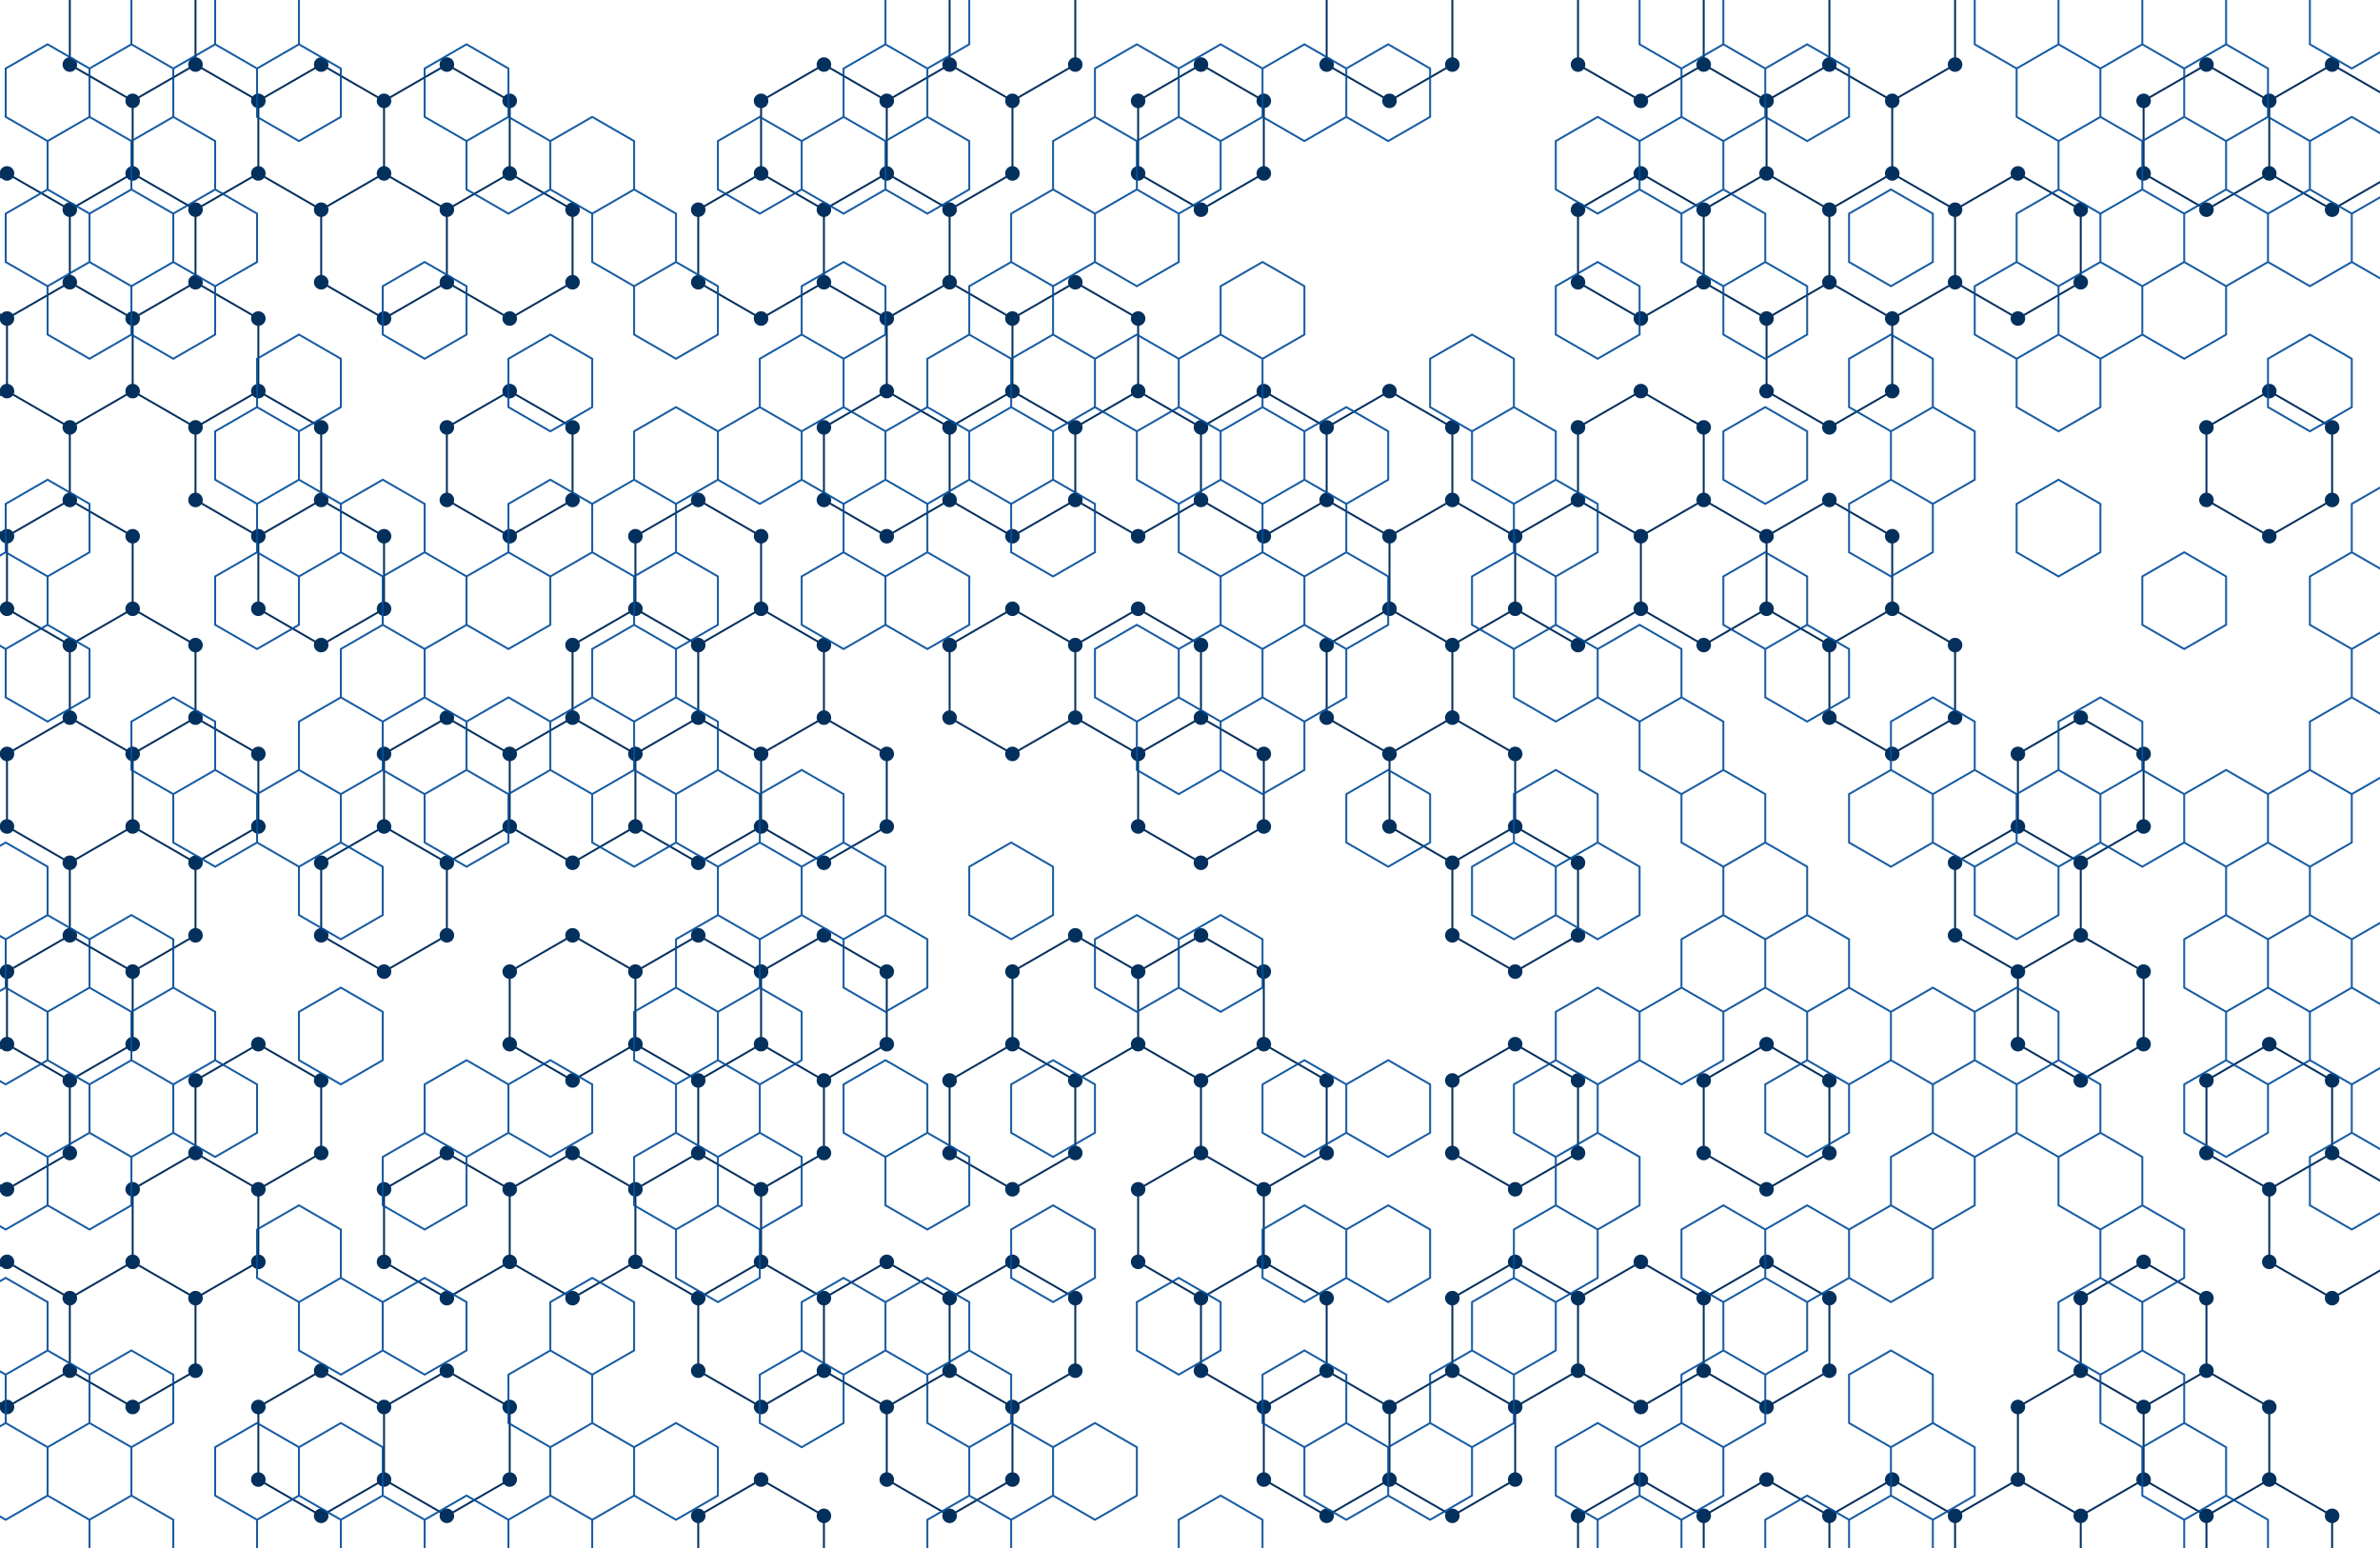 <svg xmlns="http://www.w3.org/2000/svg" version="1.1" xmlns:xlink="http://www.w3.org/1999/xlink" xmlns:svgjs="http://svgjs.dev/svgjs" width="2460" height="1600" preserveAspectRatio="none" viewBox="0 0 2460 1600">
    <g mask="url(&quot;#SvgjsMask1009&quot;)" fill="none">
        <path d="M7.22 179.24L72.17 216.74L72.17 291.74L7.22 329.24L-57.73 291.74L-57.73 216.74zM72.17 291.74L137.13 329.24L137.13 404.24L72.17 441.74L7.22 404.24L7.22 329.24zM7.22 404.24L72.17 441.74L72.17 516.74L7.22 554.24L-57.73 516.74L-57.73 441.74zM72.17 516.74L137.13 554.24L137.13 629.24L72.17 666.74L7.22 629.24L7.22 554.24zM72.17 741.74L137.13 779.24L137.13 854.24L72.17 891.74L7.22 854.24L7.22 779.24zM72.17 966.74L137.13 1004.24L137.13 1079.24L72.17 1116.74L7.22 1079.24L7.22 1004.24zM7.22 1079.24L72.17 1116.74L72.17 1191.74L7.22 1229.24L-57.73 1191.74L-57.73 1116.74zM7.22 1304.24L72.17 1341.74L72.17 1416.74L7.22 1454.24L-57.73 1416.74L-57.73 1341.74zM137.13 -45.76L202.08 -8.26L202.08 66.74L137.13 104.24L72.17 66.74L72.17 -8.26zM202.08 66.74L267.04 104.24L267.04 179.24L202.08 216.74L137.13 179.24L137.13 104.24zM137.13 179.24L202.08 216.74L202.08 291.74L137.13 329.24L72.17 291.74L72.17 216.74zM202.08 291.74L267.04 329.24L267.04 404.24L202.08 441.74L137.13 404.24L137.13 329.24zM137.13 629.24L202.08 666.74L202.08 741.74L137.13 779.24L72.17 741.74L72.17 666.74zM202.08 741.74L267.04 779.24L267.04 854.24L202.08 891.74L137.13 854.24L137.13 779.24zM137.13 854.24L202.08 891.74L202.08 966.74L137.13 1004.24L72.17 966.74L72.17 891.74zM202.08 1191.74L267.04 1229.24L267.04 1304.24L202.08 1341.74L137.13 1304.24L137.13 1229.24zM137.13 1304.24L202.08 1341.74L202.08 1416.74L137.13 1454.24L72.17 1416.74L72.17 1341.74zM331.99 66.74L396.94 104.24L396.94 179.24L331.99 216.74L267.04 179.24L267.04 104.24zM267.04 404.24L331.99 441.74L331.99 516.74L267.04 554.24L202.08 516.74L202.08 441.74zM331.99 516.74L396.94 554.24L396.94 629.24L331.99 666.74L267.04 629.24L267.04 554.24zM267.04 1079.24L331.99 1116.74L331.99 1191.74L267.04 1229.24L202.08 1191.74L202.08 1116.74zM331.99 1416.74L396.94 1454.24L396.94 1529.24L331.99 1566.74L267.04 1529.24L267.04 1454.24zM461.9 66.74L526.85 104.24L526.85 179.24L461.9 216.74L396.94 179.24L396.94 104.24zM396.94 179.24L461.9 216.74L461.9 291.74L396.94 329.24L331.99 291.74L331.99 216.74zM461.9 741.74L526.85 779.24L526.85 854.24L461.9 891.74L396.94 854.24L396.94 779.24zM396.94 854.24L461.9 891.74L461.9 966.74L396.94 1004.24L331.99 966.74L331.99 891.74zM461.9 1191.74L526.85 1229.24L526.85 1304.24L461.9 1341.74L396.94 1304.24L396.94 1229.24zM461.9 1416.74L526.85 1454.24L526.85 1529.24L461.9 1566.74L396.94 1529.24L396.94 1454.24zM526.85 179.24L591.8 216.74L591.8 291.74L526.85 329.24L461.9 291.74L461.9 216.74zM526.85 404.24L591.8 441.74L591.8 516.74L526.85 554.24L461.9 516.74L461.9 441.74zM591.8 741.74L656.76 779.24L656.76 854.24L591.8 891.74L526.85 854.24L526.85 779.24zM591.8 966.74L656.76 1004.24L656.76 1079.24L591.8 1116.74L526.85 1079.24L526.85 1004.24zM591.8 1191.74L656.76 1229.24L656.76 1304.24L591.8 1341.74L526.85 1304.24L526.85 1229.24zM721.71 516.74L786.67 554.24L786.67 629.24L721.71 666.74L656.76 629.24L656.76 554.24zM656.76 629.24L721.71 666.74L721.71 741.74L656.76 779.24L591.8 741.74L591.8 666.74zM721.71 741.74L786.67 779.24L786.67 854.24L721.71 891.74L656.76 854.24L656.76 779.24zM721.71 966.74L786.67 1004.24L786.67 1079.24L721.71 1116.74L656.76 1079.24L656.76 1004.24zM721.71 1191.74L786.67 1229.24L786.67 1304.24L721.71 1341.74L656.76 1304.24L656.76 1229.24zM851.62 66.74L916.57 104.24L916.57 179.24L851.62 216.74L786.66 179.24L786.66 104.24zM786.66 179.24L851.62 216.74L851.62 291.74L786.66 329.24L721.71 291.74L721.71 216.74zM786.66 629.24L851.62 666.74L851.62 741.74L786.66 779.24L721.71 741.74L721.71 666.74zM851.62 741.74L916.57 779.24L916.57 854.24L851.62 891.74L786.66 854.24L786.66 779.24zM851.62 966.74L916.57 1004.24L916.57 1079.24L851.62 1116.74L786.66 1079.24L786.66 1004.24zM786.66 1079.24L851.62 1116.74L851.62 1191.74L786.66 1229.24L721.71 1191.74L721.71 1116.74zM786.66 1304.24L851.62 1341.74L851.62 1416.74L786.66 1454.24L721.71 1416.74L721.71 1341.74zM786.66 1529.24L851.62 1566.74L851.62 1641.74L786.66 1679.24L721.71 1641.74L721.71 1566.74zM981.53 66.74L1046.48 104.24L1046.48 179.24L981.53 216.74L916.57 179.24L916.57 104.24zM916.57 179.24L981.53 216.74L981.53 291.74L916.57 329.24L851.62 291.74L851.62 216.74zM981.53 291.74L1046.48 329.24L1046.48 404.24L981.53 441.74L916.57 404.24L916.57 329.24zM916.57 404.24L981.53 441.74L981.53 516.74L916.57 554.24L851.62 516.74L851.62 441.74zM916.57 1304.24L981.53 1341.74L981.53 1416.74L916.57 1454.24L851.62 1416.74L851.62 1341.74zM981.53 1416.74L1046.48 1454.24L1046.48 1529.24L981.53 1566.74L916.57 1529.24L916.57 1454.24zM1046.48 -45.76L1111.43 -8.26L1111.43 66.74L1046.48 104.24L981.53 66.74L981.53 -8.26zM1111.43 291.74L1176.39 329.24L1176.39 404.24L1111.43 441.74L1046.48 404.24L1046.48 329.24zM1046.48 404.24L1111.43 441.74L1111.43 516.74L1046.48 554.24L981.53 516.74L981.53 441.74zM1046.48 629.24L1111.43 666.74L1111.43 741.74L1046.48 779.24L981.53 741.74L981.53 666.74zM1111.43 966.74L1176.39 1004.24L1176.39 1079.24L1111.43 1116.74L1046.48 1079.24L1046.48 1004.24zM1046.48 1079.24L1111.43 1116.74L1111.43 1191.74L1046.48 1229.24L981.53 1191.74L981.53 1116.74zM1046.48 1304.24L1111.43 1341.74L1111.43 1416.74L1046.48 1454.24L981.53 1416.74L981.53 1341.74zM1241.34 66.74L1306.29 104.24L1306.29 179.24L1241.34 216.74L1176.39 179.24L1176.39 104.24zM1176.39 404.24L1241.34 441.74L1241.34 516.74L1176.39 554.24L1111.43 516.74L1111.43 441.74zM1176.39 629.24L1241.34 666.74L1241.34 741.74L1176.39 779.24L1111.43 741.74L1111.43 666.74zM1241.34 741.74L1306.29 779.24L1306.29 854.24L1241.34 891.74L1176.39 854.24L1176.39 779.24zM1241.34 966.74L1306.29 1004.24L1306.29 1079.24L1241.34 1116.74L1176.39 1079.24L1176.39 1004.24zM1241.34 1191.74L1306.29 1229.24L1306.29 1304.24L1241.34 1341.74L1176.39 1304.24L1176.39 1229.24zM1306.3 404.24L1371.25 441.74L1371.25 516.74L1306.3 554.24L1241.34 516.74L1241.34 441.74zM1306.3 1079.24L1371.25 1116.74L1371.25 1191.74L1306.3 1229.24L1241.34 1191.74L1241.34 1116.74zM1306.3 1304.24L1371.25 1341.74L1371.25 1416.74L1306.3 1454.24L1241.34 1416.74L1241.34 1341.74zM1371.25 1416.74L1436.2 1454.24L1436.2 1529.24L1371.25 1566.74L1306.3 1529.24L1306.3 1454.24zM1436.2 -45.76L1501.16 -8.26L1501.16 66.74L1436.2 104.24L1371.25 66.74L1371.25 -8.26zM1436.2 404.24L1501.16 441.74L1501.16 516.74L1436.2 554.24L1371.25 516.74L1371.25 441.74zM1501.16 516.74L1566.11 554.24L1566.11 629.24L1501.16 666.74L1436.2 629.24L1436.2 554.24zM1436.2 629.24L1501.16 666.74L1501.16 741.74L1436.2 779.24L1371.25 741.74L1371.25 666.74zM1501.16 741.74L1566.11 779.24L1566.11 854.24L1501.16 891.74L1436.2 854.24L1436.2 779.24zM1501.16 1416.74L1566.11 1454.24L1566.11 1529.24L1501.16 1566.74L1436.2 1529.24L1436.2 1454.24zM1631.06 516.74L1696.02 554.24L1696.02 629.24L1631.06 666.74L1566.11 629.24L1566.11 554.24zM1566.11 854.24L1631.06 891.74L1631.06 966.74L1566.11 1004.24L1501.16 966.74L1501.16 891.74zM1566.11 1079.24L1631.06 1116.74L1631.06 1191.74L1566.11 1229.24L1501.16 1191.74L1501.16 1116.74zM1566.11 1304.24L1631.06 1341.74L1631.06 1416.74L1566.11 1454.24L1501.16 1416.74L1501.16 1341.74zM1696.02 -45.76L1760.97 -8.26L1760.97 66.74L1696.02 104.24L1631.06 66.74L1631.06 -8.26zM1696.02 179.24L1760.97 216.74L1760.97 291.74L1696.02 329.24L1631.06 291.74L1631.06 216.74zM1696.02 404.24L1760.97 441.74L1760.97 516.74L1696.02 554.24L1631.06 516.74L1631.06 441.74zM1760.97 516.74L1825.92 554.24L1825.92 629.24L1760.97 666.74L1696.02 629.24L1696.02 554.24zM1696.02 1304.24L1760.97 1341.74L1760.97 1416.74L1696.02 1454.24L1631.06 1416.74L1631.06 1341.74zM1696.02 1529.24L1760.97 1566.74L1760.97 1641.74L1696.02 1679.24L1631.06 1641.74L1631.06 1566.74zM1825.92 -45.76L1890.88 -8.26L1890.88 66.74L1825.92 104.24L1760.97 66.74L1760.97 -8.26zM1890.88 66.74L1955.83 104.24L1955.83 179.24L1890.88 216.74L1825.92 179.24L1825.92 104.24zM1825.92 179.24L1890.88 216.74L1890.88 291.74L1825.92 329.24L1760.97 291.74L1760.97 216.74zM1890.88 291.74L1955.83 329.24L1955.83 404.24L1890.88 441.74L1825.92 404.24L1825.92 329.24zM1890.88 516.74L1955.83 554.24L1955.83 629.24L1890.88 666.74L1825.92 629.24L1825.92 554.24zM1825.92 1079.24L1890.88 1116.74L1890.88 1191.74L1825.92 1229.24L1760.97 1191.74L1760.97 1116.74zM1825.92 1304.24L1890.88 1341.74L1890.88 1416.74L1825.92 1454.24L1760.97 1416.74L1760.97 1341.74zM1825.92 1529.24L1890.88 1566.74L1890.88 1641.74L1825.92 1679.24L1760.97 1641.74L1760.97 1566.74zM1955.83 -45.76L2020.79 -8.26L2020.79 66.74L1955.83 104.24L1890.88 66.74L1890.88 -8.26zM1955.83 179.24L2020.79 216.74L2020.79 291.74L1955.83 329.24L1890.88 291.74L1890.88 216.74zM1955.83 629.24L2020.79 666.74L2020.79 741.74L1955.83 779.24L1890.88 741.74L1890.88 666.74zM1955.83 1529.24L2020.79 1566.74L2020.79 1641.74L1955.83 1679.24L1890.88 1641.74L1890.88 1566.74zM2085.74 179.24L2150.69 216.74L2150.69 291.74L2085.74 329.24L2020.79 291.74L2020.79 216.74zM2150.69 741.74L2215.65 779.24L2215.65 854.24L2150.69 891.74L2085.74 854.24L2085.74 779.24zM2085.74 854.24L2150.69 891.74L2150.69 966.74L2085.74 1004.24L2020.79 966.74L2020.79 891.74zM2150.69 966.74L2215.65 1004.24L2215.65 1079.24L2150.69 1116.74L2085.74 1079.24L2085.74 1004.24zM2150.69 1416.74L2215.65 1454.24L2215.65 1529.24L2150.69 1566.74L2085.74 1529.24L2085.74 1454.24zM2085.74 1529.24L2150.69 1566.74L2150.69 1641.74L2085.74 1679.24L2020.79 1641.74L2020.79 1566.74zM2280.6 66.74L2345.55 104.24L2345.55 179.24L2280.6 216.74L2215.65 179.24L2215.65 104.24zM2215.65 1304.24L2280.6 1341.74L2280.6 1416.74L2215.65 1454.24L2150.69 1416.74L2150.69 1341.74zM2280.6 1416.74L2345.55 1454.24L2345.55 1529.24L2280.6 1566.74L2215.65 1529.24L2215.65 1454.24zM2215.65 1529.24L2280.6 1566.74L2280.6 1641.74L2215.65 1679.24L2150.69 1641.74L2150.69 1566.74zM2410.51 66.74L2475.46 104.24L2475.46 179.24L2410.51 216.74L2345.55 179.24L2345.55 104.24zM2345.55 404.24L2410.51 441.74L2410.51 516.74L2345.55 554.24L2280.6 516.74L2280.6 441.74zM2345.55 1079.24L2410.51 1116.74L2410.51 1191.74L2345.55 1229.24L2280.6 1191.74L2280.6 1116.74zM2410.51 1191.74L2475.46 1229.24L2475.46 1304.24L2410.51 1341.74L2345.55 1304.24L2345.55 1229.24zM2345.55 1529.24L2410.51 1566.74L2410.51 1641.74L2345.55 1679.24L2280.6 1641.74L2280.6 1566.74z" stroke="#03305d" stroke-width="2"></path>
        <path d="M-0.28 179.24 a7.5 7.5 0 1 0 15 0 a7.5 7.5 0 1 0 -15 0zM64.67 216.74 a7.5 7.5 0 1 0 15 0 a7.5 7.5 0 1 0 -15 0zM64.67 291.74 a7.5 7.5 0 1 0 15 0 a7.5 7.5 0 1 0 -15 0zM-0.28 329.24 a7.5 7.5 0 1 0 15 0 a7.5 7.5 0 1 0 -15 0zM-65.23 291.74 a7.5 7.5 0 1 0 15 0 a7.5 7.5 0 1 0 -15 0zM-65.23 216.74 a7.5 7.5 0 1 0 15 0 a7.5 7.5 0 1 0 -15 0zM129.63 329.24 a7.5 7.5 0 1 0 15 0 a7.5 7.5 0 1 0 -15 0zM129.63 404.24 a7.5 7.5 0 1 0 15 0 a7.5 7.5 0 1 0 -15 0zM64.67 441.74 a7.5 7.5 0 1 0 15 0 a7.5 7.5 0 1 0 -15 0zM-0.28 404.24 a7.5 7.5 0 1 0 15 0 a7.5 7.5 0 1 0 -15 0zM64.67 516.74 a7.5 7.5 0 1 0 15 0 a7.5 7.5 0 1 0 -15 0zM-0.28 554.24 a7.5 7.5 0 1 0 15 0 a7.5 7.5 0 1 0 -15 0zM-65.23 516.74 a7.5 7.5 0 1 0 15 0 a7.5 7.5 0 1 0 -15 0zM-65.23 441.74 a7.5 7.5 0 1 0 15 0 a7.5 7.5 0 1 0 -15 0zM129.63 554.24 a7.5 7.5 0 1 0 15 0 a7.5 7.5 0 1 0 -15 0zM129.63 629.24 a7.5 7.5 0 1 0 15 0 a7.5 7.5 0 1 0 -15 0zM64.67 666.74 a7.5 7.5 0 1 0 15 0 a7.5 7.5 0 1 0 -15 0zM-0.28 629.24 a7.5 7.5 0 1 0 15 0 a7.5 7.5 0 1 0 -15 0zM64.67 741.74 a7.5 7.5 0 1 0 15 0 a7.5 7.5 0 1 0 -15 0zM129.63 779.24 a7.5 7.5 0 1 0 15 0 a7.5 7.5 0 1 0 -15 0zM129.63 854.24 a7.5 7.5 0 1 0 15 0 a7.5 7.5 0 1 0 -15 0zM64.67 891.74 a7.5 7.5 0 1 0 15 0 a7.5 7.5 0 1 0 -15 0zM-0.28 854.24 a7.5 7.5 0 1 0 15 0 a7.5 7.5 0 1 0 -15 0zM-0.28 779.24 a7.5 7.5 0 1 0 15 0 a7.5 7.5 0 1 0 -15 0zM64.67 966.74 a7.5 7.5 0 1 0 15 0 a7.5 7.5 0 1 0 -15 0zM129.63 1004.24 a7.5 7.5 0 1 0 15 0 a7.5 7.5 0 1 0 -15 0zM129.63 1079.24 a7.5 7.5 0 1 0 15 0 a7.5 7.5 0 1 0 -15 0zM64.67 1116.74 a7.5 7.5 0 1 0 15 0 a7.5 7.5 0 1 0 -15 0zM-0.28 1079.24 a7.5 7.5 0 1 0 15 0 a7.5 7.5 0 1 0 -15 0zM-0.28 1004.24 a7.5 7.5 0 1 0 15 0 a7.5 7.5 0 1 0 -15 0zM64.67 1191.74 a7.5 7.5 0 1 0 15 0 a7.5 7.5 0 1 0 -15 0zM-0.28 1229.24 a7.5 7.5 0 1 0 15 0 a7.5 7.5 0 1 0 -15 0zM-65.23 1191.74 a7.5 7.5 0 1 0 15 0 a7.5 7.5 0 1 0 -15 0zM-65.23 1116.74 a7.5 7.5 0 1 0 15 0 a7.5 7.5 0 1 0 -15 0zM-0.28 1304.24 a7.5 7.5 0 1 0 15 0 a7.5 7.5 0 1 0 -15 0zM64.67 1341.74 a7.5 7.5 0 1 0 15 0 a7.5 7.5 0 1 0 -15 0zM64.67 1416.74 a7.5 7.5 0 1 0 15 0 a7.5 7.5 0 1 0 -15 0zM-0.28 1454.24 a7.5 7.5 0 1 0 15 0 a7.5 7.5 0 1 0 -15 0zM-65.23 1416.74 a7.5 7.5 0 1 0 15 0 a7.5 7.5 0 1 0 -15 0zM-65.23 1341.74 a7.5 7.5 0 1 0 15 0 a7.5 7.5 0 1 0 -15 0zM129.63 -45.76 a7.5 7.5 0 1 0 15 0 a7.5 7.5 0 1 0 -15 0zM194.58 -8.26 a7.5 7.5 0 1 0 15 0 a7.5 7.5 0 1 0 -15 0zM194.58 66.74 a7.5 7.5 0 1 0 15 0 a7.5 7.5 0 1 0 -15 0zM129.63 104.24 a7.5 7.5 0 1 0 15 0 a7.5 7.5 0 1 0 -15 0zM64.67 66.74 a7.5 7.5 0 1 0 15 0 a7.5 7.5 0 1 0 -15 0zM64.67 -8.26 a7.5 7.5 0 1 0 15 0 a7.5 7.5 0 1 0 -15 0zM259.54 104.24 a7.5 7.5 0 1 0 15 0 a7.5 7.5 0 1 0 -15 0zM259.54 179.24 a7.5 7.5 0 1 0 15 0 a7.5 7.5 0 1 0 -15 0zM194.58 216.74 a7.5 7.5 0 1 0 15 0 a7.5 7.5 0 1 0 -15 0zM129.63 179.24 a7.5 7.5 0 1 0 15 0 a7.5 7.5 0 1 0 -15 0zM194.58 291.74 a7.5 7.5 0 1 0 15 0 a7.5 7.5 0 1 0 -15 0zM259.54 329.24 a7.5 7.5 0 1 0 15 0 a7.5 7.5 0 1 0 -15 0zM259.54 404.24 a7.5 7.5 0 1 0 15 0 a7.5 7.5 0 1 0 -15 0zM194.58 441.74 a7.5 7.5 0 1 0 15 0 a7.5 7.5 0 1 0 -15 0zM194.58 666.74 a7.5 7.5 0 1 0 15 0 a7.5 7.5 0 1 0 -15 0zM194.58 741.74 a7.5 7.5 0 1 0 15 0 a7.5 7.5 0 1 0 -15 0zM259.54 779.24 a7.5 7.5 0 1 0 15 0 a7.5 7.5 0 1 0 -15 0zM259.54 854.24 a7.5 7.5 0 1 0 15 0 a7.5 7.5 0 1 0 -15 0zM194.58 891.74 a7.5 7.5 0 1 0 15 0 a7.5 7.5 0 1 0 -15 0zM194.58 966.74 a7.5 7.5 0 1 0 15 0 a7.5 7.5 0 1 0 -15 0zM194.58 1191.74 a7.5 7.5 0 1 0 15 0 a7.5 7.5 0 1 0 -15 0zM259.54 1229.24 a7.5 7.5 0 1 0 15 0 a7.5 7.5 0 1 0 -15 0zM259.54 1304.24 a7.5 7.5 0 1 0 15 0 a7.5 7.5 0 1 0 -15 0zM194.58 1341.74 a7.5 7.5 0 1 0 15 0 a7.5 7.5 0 1 0 -15 0zM129.63 1304.24 a7.5 7.5 0 1 0 15 0 a7.5 7.5 0 1 0 -15 0zM129.63 1229.24 a7.5 7.5 0 1 0 15 0 a7.5 7.5 0 1 0 -15 0zM194.58 1416.74 a7.5 7.5 0 1 0 15 0 a7.5 7.5 0 1 0 -15 0zM129.63 1454.24 a7.5 7.5 0 1 0 15 0 a7.5 7.5 0 1 0 -15 0zM324.49 66.74 a7.5 7.5 0 1 0 15 0 a7.5 7.5 0 1 0 -15 0zM389.44 104.24 a7.5 7.5 0 1 0 15 0 a7.5 7.5 0 1 0 -15 0zM389.44 179.24 a7.5 7.5 0 1 0 15 0 a7.5 7.5 0 1 0 -15 0zM324.49 216.74 a7.5 7.5 0 1 0 15 0 a7.5 7.5 0 1 0 -15 0zM324.49 441.74 a7.5 7.5 0 1 0 15 0 a7.5 7.5 0 1 0 -15 0zM324.49 516.74 a7.5 7.5 0 1 0 15 0 a7.5 7.5 0 1 0 -15 0zM259.54 554.24 a7.5 7.5 0 1 0 15 0 a7.5 7.5 0 1 0 -15 0zM194.58 516.74 a7.5 7.5 0 1 0 15 0 a7.5 7.5 0 1 0 -15 0zM389.44 554.24 a7.5 7.5 0 1 0 15 0 a7.5 7.5 0 1 0 -15 0zM389.44 629.24 a7.5 7.5 0 1 0 15 0 a7.5 7.5 0 1 0 -15 0zM324.49 666.74 a7.5 7.5 0 1 0 15 0 a7.5 7.5 0 1 0 -15 0zM259.54 629.24 a7.5 7.5 0 1 0 15 0 a7.5 7.5 0 1 0 -15 0zM259.54 1079.24 a7.5 7.5 0 1 0 15 0 a7.5 7.5 0 1 0 -15 0zM324.49 1116.74 a7.5 7.5 0 1 0 15 0 a7.5 7.5 0 1 0 -15 0zM324.49 1191.74 a7.5 7.5 0 1 0 15 0 a7.5 7.5 0 1 0 -15 0zM194.58 1116.74 a7.5 7.5 0 1 0 15 0 a7.5 7.5 0 1 0 -15 0zM324.49 1416.74 a7.5 7.5 0 1 0 15 0 a7.5 7.5 0 1 0 -15 0zM389.44 1454.24 a7.5 7.5 0 1 0 15 0 a7.5 7.5 0 1 0 -15 0zM389.44 1529.24 a7.5 7.5 0 1 0 15 0 a7.5 7.5 0 1 0 -15 0zM324.49 1566.74 a7.5 7.5 0 1 0 15 0 a7.5 7.5 0 1 0 -15 0zM259.54 1529.24 a7.5 7.5 0 1 0 15 0 a7.5 7.5 0 1 0 -15 0zM259.54 1454.24 a7.5 7.5 0 1 0 15 0 a7.5 7.5 0 1 0 -15 0zM454.4 66.74 a7.5 7.5 0 1 0 15 0 a7.5 7.5 0 1 0 -15 0zM519.35 104.24 a7.5 7.5 0 1 0 15 0 a7.5 7.5 0 1 0 -15 0zM519.35 179.24 a7.5 7.5 0 1 0 15 0 a7.5 7.5 0 1 0 -15 0zM454.4 216.74 a7.5 7.5 0 1 0 15 0 a7.5 7.5 0 1 0 -15 0zM454.4 291.74 a7.5 7.5 0 1 0 15 0 a7.5 7.5 0 1 0 -15 0zM389.44 329.24 a7.5 7.5 0 1 0 15 0 a7.5 7.5 0 1 0 -15 0zM324.49 291.74 a7.5 7.5 0 1 0 15 0 a7.5 7.5 0 1 0 -15 0zM454.4 741.74 a7.5 7.5 0 1 0 15 0 a7.5 7.5 0 1 0 -15 0zM519.35 779.24 a7.5 7.5 0 1 0 15 0 a7.5 7.5 0 1 0 -15 0zM519.35 854.24 a7.5 7.5 0 1 0 15 0 a7.5 7.5 0 1 0 -15 0zM454.4 891.74 a7.5 7.5 0 1 0 15 0 a7.5 7.5 0 1 0 -15 0zM389.44 854.24 a7.5 7.5 0 1 0 15 0 a7.5 7.5 0 1 0 -15 0zM389.44 779.24 a7.5 7.5 0 1 0 15 0 a7.5 7.5 0 1 0 -15 0zM454.4 966.74 a7.5 7.5 0 1 0 15 0 a7.5 7.5 0 1 0 -15 0zM389.44 1004.24 a7.5 7.5 0 1 0 15 0 a7.5 7.5 0 1 0 -15 0zM324.49 966.74 a7.5 7.5 0 1 0 15 0 a7.5 7.5 0 1 0 -15 0zM324.49 891.74 a7.5 7.5 0 1 0 15 0 a7.5 7.5 0 1 0 -15 0zM454.4 1191.74 a7.5 7.5 0 1 0 15 0 a7.5 7.5 0 1 0 -15 0zM519.35 1229.24 a7.5 7.5 0 1 0 15 0 a7.5 7.5 0 1 0 -15 0zM519.35 1304.24 a7.5 7.5 0 1 0 15 0 a7.5 7.5 0 1 0 -15 0zM454.4 1341.74 a7.5 7.5 0 1 0 15 0 a7.5 7.5 0 1 0 -15 0zM389.44 1304.24 a7.5 7.5 0 1 0 15 0 a7.5 7.5 0 1 0 -15 0zM389.44 1229.24 a7.5 7.5 0 1 0 15 0 a7.5 7.5 0 1 0 -15 0zM454.4 1416.74 a7.5 7.5 0 1 0 15 0 a7.5 7.5 0 1 0 -15 0zM519.35 1454.24 a7.5 7.5 0 1 0 15 0 a7.5 7.5 0 1 0 -15 0zM519.35 1529.24 a7.5 7.5 0 1 0 15 0 a7.5 7.5 0 1 0 -15 0zM454.4 1566.74 a7.5 7.5 0 1 0 15 0 a7.5 7.5 0 1 0 -15 0zM584.3 216.74 a7.5 7.5 0 1 0 15 0 a7.5 7.5 0 1 0 -15 0zM584.3 291.74 a7.5 7.5 0 1 0 15 0 a7.5 7.5 0 1 0 -15 0zM519.35 329.24 a7.5 7.5 0 1 0 15 0 a7.5 7.5 0 1 0 -15 0zM519.35 404.24 a7.5 7.5 0 1 0 15 0 a7.5 7.5 0 1 0 -15 0zM584.3 441.74 a7.5 7.5 0 1 0 15 0 a7.5 7.5 0 1 0 -15 0zM584.3 516.74 a7.5 7.5 0 1 0 15 0 a7.5 7.5 0 1 0 -15 0zM519.35 554.24 a7.5 7.5 0 1 0 15 0 a7.5 7.5 0 1 0 -15 0zM454.4 516.74 a7.5 7.5 0 1 0 15 0 a7.5 7.5 0 1 0 -15 0zM454.4 441.74 a7.5 7.5 0 1 0 15 0 a7.5 7.5 0 1 0 -15 0zM584.3 741.74 a7.5 7.5 0 1 0 15 0 a7.5 7.5 0 1 0 -15 0zM649.26 779.24 a7.5 7.5 0 1 0 15 0 a7.5 7.5 0 1 0 -15 0zM649.26 854.24 a7.5 7.5 0 1 0 15 0 a7.5 7.5 0 1 0 -15 0zM584.3 891.74 a7.5 7.5 0 1 0 15 0 a7.5 7.5 0 1 0 -15 0zM584.3 966.74 a7.5 7.5 0 1 0 15 0 a7.5 7.5 0 1 0 -15 0zM649.26 1004.24 a7.5 7.5 0 1 0 15 0 a7.5 7.5 0 1 0 -15 0zM649.26 1079.24 a7.5 7.5 0 1 0 15 0 a7.5 7.5 0 1 0 -15 0zM584.3 1116.74 a7.5 7.5 0 1 0 15 0 a7.5 7.5 0 1 0 -15 0zM519.35 1079.24 a7.5 7.5 0 1 0 15 0 a7.5 7.5 0 1 0 -15 0zM519.35 1004.24 a7.5 7.5 0 1 0 15 0 a7.5 7.5 0 1 0 -15 0zM584.3 1191.74 a7.5 7.5 0 1 0 15 0 a7.5 7.5 0 1 0 -15 0zM649.26 1229.24 a7.5 7.5 0 1 0 15 0 a7.5 7.5 0 1 0 -15 0zM649.26 1304.24 a7.5 7.5 0 1 0 15 0 a7.5 7.5 0 1 0 -15 0zM584.3 1341.74 a7.5 7.5 0 1 0 15 0 a7.5 7.5 0 1 0 -15 0zM714.21 516.74 a7.5 7.5 0 1 0 15 0 a7.5 7.5 0 1 0 -15 0zM779.17 554.24 a7.5 7.5 0 1 0 15 0 a7.5 7.5 0 1 0 -15 0zM779.17 629.24 a7.5 7.5 0 1 0 15 0 a7.5 7.5 0 1 0 -15 0zM714.21 666.74 a7.5 7.5 0 1 0 15 0 a7.5 7.5 0 1 0 -15 0zM649.26 629.24 a7.5 7.5 0 1 0 15 0 a7.5 7.5 0 1 0 -15 0zM649.26 554.24 a7.5 7.5 0 1 0 15 0 a7.5 7.5 0 1 0 -15 0zM714.21 741.74 a7.5 7.5 0 1 0 15 0 a7.5 7.5 0 1 0 -15 0zM584.3 666.74 a7.5 7.5 0 1 0 15 0 a7.5 7.5 0 1 0 -15 0zM779.17 779.24 a7.5 7.5 0 1 0 15 0 a7.5 7.5 0 1 0 -15 0zM779.17 854.24 a7.5 7.5 0 1 0 15 0 a7.5 7.5 0 1 0 -15 0zM714.21 891.74 a7.5 7.5 0 1 0 15 0 a7.5 7.5 0 1 0 -15 0zM714.21 966.74 a7.5 7.5 0 1 0 15 0 a7.5 7.5 0 1 0 -15 0zM779.17 1004.24 a7.5 7.5 0 1 0 15 0 a7.5 7.5 0 1 0 -15 0zM779.17 1079.24 a7.5 7.5 0 1 0 15 0 a7.5 7.5 0 1 0 -15 0zM714.21 1116.74 a7.5 7.5 0 1 0 15 0 a7.5 7.5 0 1 0 -15 0zM714.21 1191.74 a7.5 7.5 0 1 0 15 0 a7.5 7.5 0 1 0 -15 0zM779.17 1229.24 a7.5 7.5 0 1 0 15 0 a7.5 7.5 0 1 0 -15 0zM779.17 1304.24 a7.5 7.5 0 1 0 15 0 a7.5 7.5 0 1 0 -15 0zM714.21 1341.74 a7.5 7.5 0 1 0 15 0 a7.5 7.5 0 1 0 -15 0zM844.12 66.74 a7.5 7.5 0 1 0 15 0 a7.5 7.5 0 1 0 -15 0zM909.07 104.24 a7.5 7.5 0 1 0 15 0 a7.5 7.5 0 1 0 -15 0zM909.07 179.24 a7.5 7.5 0 1 0 15 0 a7.5 7.5 0 1 0 -15 0zM844.12 216.74 a7.5 7.5 0 1 0 15 0 a7.5 7.5 0 1 0 -15 0zM779.16 179.24 a7.5 7.5 0 1 0 15 0 a7.5 7.5 0 1 0 -15 0zM779.16 104.24 a7.5 7.5 0 1 0 15 0 a7.5 7.5 0 1 0 -15 0zM844.12 291.74 a7.5 7.5 0 1 0 15 0 a7.5 7.5 0 1 0 -15 0zM779.16 329.24 a7.5 7.5 0 1 0 15 0 a7.5 7.5 0 1 0 -15 0zM714.21 291.74 a7.5 7.5 0 1 0 15 0 a7.5 7.5 0 1 0 -15 0zM714.21 216.74 a7.5 7.5 0 1 0 15 0 a7.5 7.5 0 1 0 -15 0zM779.16 629.24 a7.5 7.5 0 1 0 15 0 a7.5 7.5 0 1 0 -15 0zM844.12 666.74 a7.5 7.5 0 1 0 15 0 a7.5 7.5 0 1 0 -15 0zM844.12 741.74 a7.5 7.5 0 1 0 15 0 a7.5 7.5 0 1 0 -15 0zM779.16 779.24 a7.5 7.5 0 1 0 15 0 a7.5 7.5 0 1 0 -15 0zM909.07 779.24 a7.5 7.5 0 1 0 15 0 a7.5 7.5 0 1 0 -15 0zM909.07 854.24 a7.5 7.5 0 1 0 15 0 a7.5 7.5 0 1 0 -15 0zM844.12 891.74 a7.5 7.5 0 1 0 15 0 a7.5 7.5 0 1 0 -15 0zM779.16 854.24 a7.5 7.5 0 1 0 15 0 a7.5 7.5 0 1 0 -15 0zM844.12 966.74 a7.5 7.5 0 1 0 15 0 a7.5 7.5 0 1 0 -15 0zM909.07 1004.24 a7.5 7.5 0 1 0 15 0 a7.5 7.5 0 1 0 -15 0zM909.07 1079.24 a7.5 7.5 0 1 0 15 0 a7.5 7.5 0 1 0 -15 0zM844.12 1116.74 a7.5 7.5 0 1 0 15 0 a7.5 7.5 0 1 0 -15 0zM779.16 1079.24 a7.5 7.5 0 1 0 15 0 a7.5 7.5 0 1 0 -15 0zM779.16 1004.24 a7.5 7.5 0 1 0 15 0 a7.5 7.5 0 1 0 -15 0zM844.12 1191.74 a7.5 7.5 0 1 0 15 0 a7.5 7.5 0 1 0 -15 0zM779.16 1229.24 a7.5 7.5 0 1 0 15 0 a7.5 7.5 0 1 0 -15 0zM779.16 1304.24 a7.5 7.5 0 1 0 15 0 a7.5 7.5 0 1 0 -15 0zM844.12 1341.74 a7.5 7.5 0 1 0 15 0 a7.5 7.5 0 1 0 -15 0zM844.12 1416.74 a7.5 7.5 0 1 0 15 0 a7.5 7.5 0 1 0 -15 0zM779.16 1454.24 a7.5 7.5 0 1 0 15 0 a7.5 7.5 0 1 0 -15 0zM714.21 1416.74 a7.5 7.5 0 1 0 15 0 a7.5 7.5 0 1 0 -15 0zM779.16 1529.24 a7.5 7.5 0 1 0 15 0 a7.5 7.5 0 1 0 -15 0zM844.12 1566.74 a7.5 7.5 0 1 0 15 0 a7.5 7.5 0 1 0 -15 0zM844.12 1641.74 a7.5 7.5 0 1 0 15 0 a7.5 7.5 0 1 0 -15 0zM779.16 1679.24 a7.5 7.5 0 1 0 15 0 a7.5 7.5 0 1 0 -15 0zM714.21 1641.74 a7.5 7.5 0 1 0 15 0 a7.5 7.5 0 1 0 -15 0zM714.21 1566.74 a7.5 7.5 0 1 0 15 0 a7.5 7.5 0 1 0 -15 0zM974.03 66.74 a7.5 7.5 0 1 0 15 0 a7.5 7.5 0 1 0 -15 0zM1038.98 104.24 a7.5 7.5 0 1 0 15 0 a7.5 7.5 0 1 0 -15 0zM1038.98 179.24 a7.5 7.5 0 1 0 15 0 a7.5 7.5 0 1 0 -15 0zM974.03 216.74 a7.5 7.5 0 1 0 15 0 a7.5 7.5 0 1 0 -15 0zM974.03 291.74 a7.5 7.5 0 1 0 15 0 a7.5 7.5 0 1 0 -15 0zM909.07 329.24 a7.5 7.5 0 1 0 15 0 a7.5 7.5 0 1 0 -15 0zM1038.98 329.24 a7.5 7.5 0 1 0 15 0 a7.5 7.5 0 1 0 -15 0zM1038.98 404.24 a7.5 7.5 0 1 0 15 0 a7.5 7.5 0 1 0 -15 0zM974.03 441.74 a7.5 7.5 0 1 0 15 0 a7.5 7.5 0 1 0 -15 0zM909.07 404.24 a7.5 7.5 0 1 0 15 0 a7.5 7.5 0 1 0 -15 0zM974.03 516.74 a7.5 7.5 0 1 0 15 0 a7.5 7.5 0 1 0 -15 0zM909.07 554.24 a7.5 7.5 0 1 0 15 0 a7.5 7.5 0 1 0 -15 0zM844.12 516.74 a7.5 7.5 0 1 0 15 0 a7.5 7.5 0 1 0 -15 0zM844.12 441.74 a7.5 7.5 0 1 0 15 0 a7.5 7.5 0 1 0 -15 0zM909.07 1304.24 a7.5 7.5 0 1 0 15 0 a7.5 7.5 0 1 0 -15 0zM974.03 1341.74 a7.5 7.5 0 1 0 15 0 a7.5 7.5 0 1 0 -15 0zM974.03 1416.74 a7.5 7.5 0 1 0 15 0 a7.5 7.5 0 1 0 -15 0zM909.07 1454.24 a7.5 7.5 0 1 0 15 0 a7.5 7.5 0 1 0 -15 0zM1038.98 1454.24 a7.5 7.5 0 1 0 15 0 a7.5 7.5 0 1 0 -15 0zM1038.98 1529.24 a7.5 7.5 0 1 0 15 0 a7.5 7.5 0 1 0 -15 0zM974.03 1566.74 a7.5 7.5 0 1 0 15 0 a7.5 7.5 0 1 0 -15 0zM909.07 1529.24 a7.5 7.5 0 1 0 15 0 a7.5 7.5 0 1 0 -15 0zM1038.98 -45.76 a7.5 7.5 0 1 0 15 0 a7.5 7.5 0 1 0 -15 0zM1103.93 -8.26 a7.5 7.5 0 1 0 15 0 a7.5 7.5 0 1 0 -15 0zM1103.93 66.74 a7.5 7.5 0 1 0 15 0 a7.5 7.5 0 1 0 -15 0zM974.03 -8.26 a7.5 7.5 0 1 0 15 0 a7.5 7.5 0 1 0 -15 0zM1103.93 291.74 a7.5 7.5 0 1 0 15 0 a7.5 7.5 0 1 0 -15 0zM1168.89 329.24 a7.5 7.5 0 1 0 15 0 a7.5 7.5 0 1 0 -15 0zM1168.89 404.24 a7.5 7.5 0 1 0 15 0 a7.5 7.5 0 1 0 -15 0zM1103.93 441.74 a7.5 7.5 0 1 0 15 0 a7.5 7.5 0 1 0 -15 0zM1103.93 516.74 a7.5 7.5 0 1 0 15 0 a7.5 7.5 0 1 0 -15 0zM1038.98 554.24 a7.5 7.5 0 1 0 15 0 a7.5 7.5 0 1 0 -15 0zM1038.98 629.24 a7.5 7.5 0 1 0 15 0 a7.5 7.5 0 1 0 -15 0zM1103.93 666.74 a7.5 7.5 0 1 0 15 0 a7.5 7.5 0 1 0 -15 0zM1103.93 741.74 a7.5 7.5 0 1 0 15 0 a7.5 7.5 0 1 0 -15 0zM1038.98 779.24 a7.5 7.5 0 1 0 15 0 a7.5 7.5 0 1 0 -15 0zM974.03 741.74 a7.5 7.5 0 1 0 15 0 a7.5 7.5 0 1 0 -15 0zM974.03 666.74 a7.5 7.5 0 1 0 15 0 a7.5 7.5 0 1 0 -15 0zM1103.93 966.74 a7.5 7.5 0 1 0 15 0 a7.5 7.5 0 1 0 -15 0zM1168.89 1004.24 a7.5 7.5 0 1 0 15 0 a7.5 7.5 0 1 0 -15 0zM1168.89 1079.24 a7.5 7.5 0 1 0 15 0 a7.5 7.5 0 1 0 -15 0zM1103.93 1116.74 a7.5 7.5 0 1 0 15 0 a7.5 7.5 0 1 0 -15 0zM1038.98 1079.24 a7.5 7.5 0 1 0 15 0 a7.5 7.5 0 1 0 -15 0zM1038.98 1004.24 a7.5 7.5 0 1 0 15 0 a7.5 7.5 0 1 0 -15 0zM1103.93 1191.74 a7.5 7.5 0 1 0 15 0 a7.5 7.5 0 1 0 -15 0zM1038.98 1229.24 a7.5 7.5 0 1 0 15 0 a7.5 7.5 0 1 0 -15 0zM974.03 1191.74 a7.5 7.5 0 1 0 15 0 a7.5 7.5 0 1 0 -15 0zM974.03 1116.74 a7.5 7.5 0 1 0 15 0 a7.5 7.5 0 1 0 -15 0zM1038.98 1304.24 a7.5 7.5 0 1 0 15 0 a7.5 7.5 0 1 0 -15 0zM1103.93 1341.74 a7.5 7.5 0 1 0 15 0 a7.5 7.5 0 1 0 -15 0zM1103.93 1416.74 a7.5 7.5 0 1 0 15 0 a7.5 7.5 0 1 0 -15 0zM1233.84 66.74 a7.5 7.5 0 1 0 15 0 a7.5 7.5 0 1 0 -15 0zM1298.79 104.24 a7.5 7.5 0 1 0 15 0 a7.5 7.5 0 1 0 -15 0zM1298.79 179.24 a7.5 7.5 0 1 0 15 0 a7.5 7.5 0 1 0 -15 0zM1233.84 216.74 a7.5 7.5 0 1 0 15 0 a7.5 7.5 0 1 0 -15 0zM1168.89 179.24 a7.5 7.5 0 1 0 15 0 a7.5 7.5 0 1 0 -15 0zM1168.89 104.24 a7.5 7.5 0 1 0 15 0 a7.5 7.5 0 1 0 -15 0zM1233.84 441.74 a7.5 7.5 0 1 0 15 0 a7.5 7.5 0 1 0 -15 0zM1233.84 516.74 a7.5 7.5 0 1 0 15 0 a7.5 7.5 0 1 0 -15 0zM1168.89 554.24 a7.5 7.5 0 1 0 15 0 a7.5 7.5 0 1 0 -15 0zM1168.89 629.24 a7.5 7.5 0 1 0 15 0 a7.5 7.5 0 1 0 -15 0zM1233.84 666.74 a7.5 7.5 0 1 0 15 0 a7.5 7.5 0 1 0 -15 0zM1233.84 741.74 a7.5 7.5 0 1 0 15 0 a7.5 7.5 0 1 0 -15 0zM1168.89 779.24 a7.5 7.5 0 1 0 15 0 a7.5 7.5 0 1 0 -15 0zM1298.79 779.24 a7.5 7.5 0 1 0 15 0 a7.5 7.5 0 1 0 -15 0zM1298.79 854.24 a7.5 7.5 0 1 0 15 0 a7.5 7.5 0 1 0 -15 0zM1233.84 891.74 a7.5 7.5 0 1 0 15 0 a7.5 7.5 0 1 0 -15 0zM1168.89 854.24 a7.5 7.5 0 1 0 15 0 a7.5 7.5 0 1 0 -15 0zM1233.84 966.74 a7.5 7.5 0 1 0 15 0 a7.5 7.5 0 1 0 -15 0zM1298.79 1004.24 a7.5 7.5 0 1 0 15 0 a7.5 7.5 0 1 0 -15 0zM1298.79 1079.24 a7.5 7.5 0 1 0 15 0 a7.5 7.5 0 1 0 -15 0zM1233.84 1116.74 a7.5 7.5 0 1 0 15 0 a7.5 7.5 0 1 0 -15 0zM1233.84 1191.74 a7.5 7.5 0 1 0 15 0 a7.5 7.5 0 1 0 -15 0zM1298.79 1229.24 a7.5 7.5 0 1 0 15 0 a7.5 7.5 0 1 0 -15 0zM1298.79 1304.24 a7.5 7.5 0 1 0 15 0 a7.5 7.5 0 1 0 -15 0zM1233.84 1341.74 a7.5 7.5 0 1 0 15 0 a7.5 7.5 0 1 0 -15 0zM1168.89 1304.24 a7.5 7.5 0 1 0 15 0 a7.5 7.5 0 1 0 -15 0zM1168.89 1229.24 a7.5 7.5 0 1 0 15 0 a7.5 7.5 0 1 0 -15 0zM1298.8 404.24 a7.5 7.5 0 1 0 15 0 a7.5 7.5 0 1 0 -15 0zM1363.75 441.74 a7.5 7.5 0 1 0 15 0 a7.5 7.5 0 1 0 -15 0zM1363.75 516.74 a7.5 7.5 0 1 0 15 0 a7.5 7.5 0 1 0 -15 0zM1298.8 554.24 a7.5 7.5 0 1 0 15 0 a7.5 7.5 0 1 0 -15 0zM1298.8 1079.24 a7.5 7.5 0 1 0 15 0 a7.5 7.5 0 1 0 -15 0zM1363.75 1116.74 a7.5 7.5 0 1 0 15 0 a7.5 7.5 0 1 0 -15 0zM1363.75 1191.74 a7.5 7.5 0 1 0 15 0 a7.5 7.5 0 1 0 -15 0zM1298.8 1229.24 a7.5 7.5 0 1 0 15 0 a7.5 7.5 0 1 0 -15 0zM1298.8 1304.24 a7.5 7.5 0 1 0 15 0 a7.5 7.5 0 1 0 -15 0zM1363.75 1341.74 a7.5 7.5 0 1 0 15 0 a7.5 7.5 0 1 0 -15 0zM1363.75 1416.74 a7.5 7.5 0 1 0 15 0 a7.5 7.5 0 1 0 -15 0zM1298.8 1454.24 a7.5 7.5 0 1 0 15 0 a7.5 7.5 0 1 0 -15 0zM1233.84 1416.74 a7.5 7.5 0 1 0 15 0 a7.5 7.5 0 1 0 -15 0zM1428.7 1454.24 a7.5 7.5 0 1 0 15 0 a7.5 7.5 0 1 0 -15 0zM1428.7 1529.24 a7.5 7.5 0 1 0 15 0 a7.5 7.5 0 1 0 -15 0zM1363.75 1566.74 a7.5 7.5 0 1 0 15 0 a7.5 7.5 0 1 0 -15 0zM1298.8 1529.24 a7.5 7.5 0 1 0 15 0 a7.5 7.5 0 1 0 -15 0zM1428.7 -45.76 a7.5 7.5 0 1 0 15 0 a7.5 7.5 0 1 0 -15 0zM1493.66 -8.26 a7.5 7.5 0 1 0 15 0 a7.5 7.5 0 1 0 -15 0zM1493.66 66.74 a7.5 7.5 0 1 0 15 0 a7.5 7.5 0 1 0 -15 0zM1428.7 104.24 a7.5 7.5 0 1 0 15 0 a7.5 7.5 0 1 0 -15 0zM1363.75 66.74 a7.5 7.5 0 1 0 15 0 a7.5 7.5 0 1 0 -15 0zM1363.75 -8.26 a7.5 7.5 0 1 0 15 0 a7.5 7.5 0 1 0 -15 0zM1428.7 404.24 a7.5 7.5 0 1 0 15 0 a7.5 7.5 0 1 0 -15 0zM1493.66 441.74 a7.5 7.5 0 1 0 15 0 a7.5 7.5 0 1 0 -15 0zM1493.66 516.74 a7.5 7.5 0 1 0 15 0 a7.5 7.5 0 1 0 -15 0zM1428.7 554.24 a7.5 7.5 0 1 0 15 0 a7.5 7.5 0 1 0 -15 0zM1558.61 554.24 a7.5 7.5 0 1 0 15 0 a7.5 7.5 0 1 0 -15 0zM1558.61 629.24 a7.5 7.5 0 1 0 15 0 a7.5 7.5 0 1 0 -15 0zM1493.66 666.74 a7.5 7.5 0 1 0 15 0 a7.5 7.5 0 1 0 -15 0zM1428.7 629.24 a7.5 7.5 0 1 0 15 0 a7.5 7.5 0 1 0 -15 0zM1493.66 741.74 a7.5 7.5 0 1 0 15 0 a7.5 7.5 0 1 0 -15 0zM1428.7 779.24 a7.5 7.5 0 1 0 15 0 a7.5 7.5 0 1 0 -15 0zM1363.75 741.74 a7.5 7.5 0 1 0 15 0 a7.5 7.5 0 1 0 -15 0zM1363.75 666.74 a7.5 7.5 0 1 0 15 0 a7.5 7.5 0 1 0 -15 0zM1558.61 779.24 a7.5 7.5 0 1 0 15 0 a7.5 7.5 0 1 0 -15 0zM1558.61 854.24 a7.5 7.5 0 1 0 15 0 a7.5 7.5 0 1 0 -15 0zM1493.66 891.74 a7.5 7.5 0 1 0 15 0 a7.5 7.5 0 1 0 -15 0zM1428.7 854.24 a7.5 7.5 0 1 0 15 0 a7.5 7.5 0 1 0 -15 0zM1493.66 1416.74 a7.5 7.5 0 1 0 15 0 a7.5 7.5 0 1 0 -15 0zM1558.61 1454.24 a7.5 7.5 0 1 0 15 0 a7.5 7.5 0 1 0 -15 0zM1558.61 1529.24 a7.5 7.5 0 1 0 15 0 a7.5 7.5 0 1 0 -15 0zM1493.66 1566.74 a7.5 7.5 0 1 0 15 0 a7.5 7.5 0 1 0 -15 0zM1623.56 516.74 a7.5 7.5 0 1 0 15 0 a7.5 7.5 0 1 0 -15 0zM1688.52 554.24 a7.5 7.5 0 1 0 15 0 a7.5 7.5 0 1 0 -15 0zM1688.52 629.24 a7.5 7.5 0 1 0 15 0 a7.5 7.5 0 1 0 -15 0zM1623.56 666.74 a7.5 7.5 0 1 0 15 0 a7.5 7.5 0 1 0 -15 0zM1623.56 891.74 a7.5 7.5 0 1 0 15 0 a7.5 7.5 0 1 0 -15 0zM1623.56 966.74 a7.5 7.5 0 1 0 15 0 a7.5 7.5 0 1 0 -15 0zM1558.61 1004.24 a7.5 7.5 0 1 0 15 0 a7.5 7.5 0 1 0 -15 0zM1493.66 966.74 a7.5 7.5 0 1 0 15 0 a7.5 7.5 0 1 0 -15 0zM1558.61 1079.24 a7.5 7.5 0 1 0 15 0 a7.5 7.5 0 1 0 -15 0zM1623.56 1116.74 a7.5 7.5 0 1 0 15 0 a7.5 7.5 0 1 0 -15 0zM1623.56 1191.74 a7.5 7.5 0 1 0 15 0 a7.5 7.5 0 1 0 -15 0zM1558.61 1229.24 a7.5 7.5 0 1 0 15 0 a7.5 7.5 0 1 0 -15 0zM1493.66 1191.74 a7.5 7.5 0 1 0 15 0 a7.5 7.5 0 1 0 -15 0zM1493.66 1116.74 a7.5 7.5 0 1 0 15 0 a7.5 7.5 0 1 0 -15 0zM1558.61 1304.24 a7.5 7.5 0 1 0 15 0 a7.5 7.5 0 1 0 -15 0zM1623.56 1341.74 a7.5 7.5 0 1 0 15 0 a7.5 7.5 0 1 0 -15 0zM1623.56 1416.74 a7.5 7.5 0 1 0 15 0 a7.5 7.5 0 1 0 -15 0zM1493.66 1341.74 a7.5 7.5 0 1 0 15 0 a7.5 7.5 0 1 0 -15 0zM1688.52 -45.76 a7.5 7.5 0 1 0 15 0 a7.5 7.5 0 1 0 -15 0zM1753.47 -8.26 a7.5 7.5 0 1 0 15 0 a7.5 7.5 0 1 0 -15 0zM1753.47 66.74 a7.5 7.5 0 1 0 15 0 a7.5 7.5 0 1 0 -15 0zM1688.52 104.24 a7.5 7.5 0 1 0 15 0 a7.5 7.5 0 1 0 -15 0zM1623.56 66.74 a7.5 7.5 0 1 0 15 0 a7.5 7.5 0 1 0 -15 0zM1623.56 -8.26 a7.5 7.5 0 1 0 15 0 a7.5 7.5 0 1 0 -15 0zM1688.52 179.24 a7.5 7.5 0 1 0 15 0 a7.5 7.5 0 1 0 -15 0zM1753.47 216.74 a7.5 7.5 0 1 0 15 0 a7.5 7.5 0 1 0 -15 0zM1753.47 291.74 a7.5 7.5 0 1 0 15 0 a7.5 7.5 0 1 0 -15 0zM1688.52 329.24 a7.5 7.5 0 1 0 15 0 a7.5 7.5 0 1 0 -15 0zM1623.56 291.74 a7.5 7.5 0 1 0 15 0 a7.5 7.5 0 1 0 -15 0zM1623.56 216.74 a7.5 7.5 0 1 0 15 0 a7.5 7.5 0 1 0 -15 0zM1688.52 404.24 a7.5 7.5 0 1 0 15 0 a7.5 7.5 0 1 0 -15 0zM1753.47 441.74 a7.5 7.5 0 1 0 15 0 a7.5 7.5 0 1 0 -15 0zM1753.47 516.74 a7.5 7.5 0 1 0 15 0 a7.5 7.5 0 1 0 -15 0zM1623.56 441.74 a7.5 7.5 0 1 0 15 0 a7.5 7.5 0 1 0 -15 0zM1818.42 554.24 a7.5 7.5 0 1 0 15 0 a7.5 7.5 0 1 0 -15 0zM1818.42 629.24 a7.5 7.5 0 1 0 15 0 a7.5 7.5 0 1 0 -15 0zM1753.47 666.74 a7.5 7.5 0 1 0 15 0 a7.5 7.5 0 1 0 -15 0zM1688.52 1304.24 a7.5 7.5 0 1 0 15 0 a7.5 7.5 0 1 0 -15 0zM1753.47 1341.74 a7.5 7.5 0 1 0 15 0 a7.5 7.5 0 1 0 -15 0zM1753.47 1416.74 a7.5 7.5 0 1 0 15 0 a7.5 7.5 0 1 0 -15 0zM1688.52 1454.24 a7.5 7.5 0 1 0 15 0 a7.5 7.5 0 1 0 -15 0zM1688.52 1529.24 a7.5 7.5 0 1 0 15 0 a7.5 7.5 0 1 0 -15 0zM1753.47 1566.74 a7.5 7.5 0 1 0 15 0 a7.5 7.5 0 1 0 -15 0zM1753.47 1641.74 a7.5 7.5 0 1 0 15 0 a7.5 7.5 0 1 0 -15 0zM1688.52 1679.24 a7.5 7.5 0 1 0 15 0 a7.5 7.5 0 1 0 -15 0zM1623.56 1641.74 a7.5 7.5 0 1 0 15 0 a7.5 7.5 0 1 0 -15 0zM1623.56 1566.74 a7.5 7.5 0 1 0 15 0 a7.5 7.5 0 1 0 -15 0zM1818.42 -45.76 a7.5 7.5 0 1 0 15 0 a7.5 7.5 0 1 0 -15 0zM1883.38 -8.26 a7.5 7.5 0 1 0 15 0 a7.5 7.5 0 1 0 -15 0zM1883.38 66.74 a7.5 7.5 0 1 0 15 0 a7.5 7.5 0 1 0 -15 0zM1818.42 104.24 a7.5 7.5 0 1 0 15 0 a7.5 7.5 0 1 0 -15 0zM1948.33 104.24 a7.5 7.5 0 1 0 15 0 a7.5 7.5 0 1 0 -15 0zM1948.33 179.24 a7.5 7.5 0 1 0 15 0 a7.5 7.5 0 1 0 -15 0zM1883.38 216.74 a7.5 7.5 0 1 0 15 0 a7.5 7.5 0 1 0 -15 0zM1818.42 179.24 a7.5 7.5 0 1 0 15 0 a7.5 7.5 0 1 0 -15 0zM1883.38 291.74 a7.5 7.5 0 1 0 15 0 a7.5 7.5 0 1 0 -15 0zM1818.42 329.24 a7.5 7.5 0 1 0 15 0 a7.5 7.5 0 1 0 -15 0zM1948.33 329.24 a7.5 7.5 0 1 0 15 0 a7.5 7.5 0 1 0 -15 0zM1948.33 404.24 a7.5 7.5 0 1 0 15 0 a7.5 7.5 0 1 0 -15 0zM1883.38 441.74 a7.5 7.5 0 1 0 15 0 a7.5 7.5 0 1 0 -15 0zM1818.42 404.24 a7.5 7.5 0 1 0 15 0 a7.5 7.5 0 1 0 -15 0zM1883.38 516.74 a7.5 7.5 0 1 0 15 0 a7.5 7.5 0 1 0 -15 0zM1948.33 554.24 a7.5 7.5 0 1 0 15 0 a7.5 7.5 0 1 0 -15 0zM1948.33 629.24 a7.5 7.5 0 1 0 15 0 a7.5 7.5 0 1 0 -15 0zM1883.38 666.74 a7.5 7.5 0 1 0 15 0 a7.5 7.5 0 1 0 -15 0zM1818.42 1079.24 a7.5 7.5 0 1 0 15 0 a7.5 7.5 0 1 0 -15 0zM1883.38 1116.74 a7.5 7.5 0 1 0 15 0 a7.5 7.5 0 1 0 -15 0zM1883.38 1191.74 a7.5 7.5 0 1 0 15 0 a7.5 7.5 0 1 0 -15 0zM1818.42 1229.24 a7.5 7.5 0 1 0 15 0 a7.5 7.5 0 1 0 -15 0zM1753.47 1191.74 a7.5 7.5 0 1 0 15 0 a7.5 7.5 0 1 0 -15 0zM1753.47 1116.74 a7.5 7.5 0 1 0 15 0 a7.5 7.5 0 1 0 -15 0zM1818.42 1304.24 a7.5 7.5 0 1 0 15 0 a7.5 7.5 0 1 0 -15 0zM1883.38 1341.74 a7.5 7.5 0 1 0 15 0 a7.5 7.5 0 1 0 -15 0zM1883.38 1416.74 a7.5 7.5 0 1 0 15 0 a7.5 7.5 0 1 0 -15 0zM1818.42 1454.24 a7.5 7.5 0 1 0 15 0 a7.5 7.5 0 1 0 -15 0zM1818.42 1529.24 a7.5 7.5 0 1 0 15 0 a7.5 7.5 0 1 0 -15 0zM1883.38 1566.74 a7.5 7.5 0 1 0 15 0 a7.5 7.5 0 1 0 -15 0zM1883.38 1641.74 a7.5 7.5 0 1 0 15 0 a7.5 7.5 0 1 0 -15 0zM1818.42 1679.24 a7.5 7.5 0 1 0 15 0 a7.5 7.5 0 1 0 -15 0zM1948.33 -45.76 a7.5 7.5 0 1 0 15 0 a7.5 7.5 0 1 0 -15 0zM2013.29 -8.26 a7.5 7.5 0 1 0 15 0 a7.5 7.5 0 1 0 -15 0zM2013.29 66.74 a7.5 7.5 0 1 0 15 0 a7.5 7.5 0 1 0 -15 0zM2013.29 216.74 a7.5 7.5 0 1 0 15 0 a7.5 7.5 0 1 0 -15 0zM2013.29 291.74 a7.5 7.5 0 1 0 15 0 a7.5 7.5 0 1 0 -15 0zM2013.29 666.74 a7.5 7.5 0 1 0 15 0 a7.5 7.5 0 1 0 -15 0zM2013.29 741.74 a7.5 7.5 0 1 0 15 0 a7.5 7.5 0 1 0 -15 0zM1948.33 779.24 a7.5 7.5 0 1 0 15 0 a7.5 7.5 0 1 0 -15 0zM1883.38 741.74 a7.5 7.5 0 1 0 15 0 a7.5 7.5 0 1 0 -15 0zM1948.33 1529.24 a7.5 7.5 0 1 0 15 0 a7.5 7.5 0 1 0 -15 0zM2013.29 1566.74 a7.5 7.5 0 1 0 15 0 a7.5 7.5 0 1 0 -15 0zM2013.29 1641.74 a7.5 7.5 0 1 0 15 0 a7.5 7.5 0 1 0 -15 0zM1948.33 1679.24 a7.5 7.5 0 1 0 15 0 a7.5 7.5 0 1 0 -15 0zM2078.24 179.24 a7.5 7.5 0 1 0 15 0 a7.5 7.5 0 1 0 -15 0zM2143.19 216.74 a7.5 7.5 0 1 0 15 0 a7.5 7.5 0 1 0 -15 0zM2143.19 291.74 a7.5 7.5 0 1 0 15 0 a7.5 7.5 0 1 0 -15 0zM2078.24 329.24 a7.5 7.5 0 1 0 15 0 a7.5 7.5 0 1 0 -15 0zM2143.19 741.74 a7.5 7.5 0 1 0 15 0 a7.5 7.5 0 1 0 -15 0zM2208.15 779.24 a7.5 7.5 0 1 0 15 0 a7.5 7.5 0 1 0 -15 0zM2208.15 854.24 a7.5 7.5 0 1 0 15 0 a7.5 7.5 0 1 0 -15 0zM2143.19 891.74 a7.5 7.5 0 1 0 15 0 a7.5 7.5 0 1 0 -15 0zM2078.24 854.24 a7.5 7.5 0 1 0 15 0 a7.5 7.5 0 1 0 -15 0zM2078.24 779.24 a7.5 7.5 0 1 0 15 0 a7.5 7.5 0 1 0 -15 0zM2143.19 966.74 a7.5 7.5 0 1 0 15 0 a7.5 7.5 0 1 0 -15 0zM2078.24 1004.24 a7.5 7.5 0 1 0 15 0 a7.5 7.5 0 1 0 -15 0zM2013.29 966.74 a7.5 7.5 0 1 0 15 0 a7.5 7.5 0 1 0 -15 0zM2013.29 891.74 a7.5 7.5 0 1 0 15 0 a7.5 7.5 0 1 0 -15 0zM2208.15 1004.24 a7.5 7.5 0 1 0 15 0 a7.5 7.5 0 1 0 -15 0zM2208.15 1079.24 a7.5 7.5 0 1 0 15 0 a7.5 7.5 0 1 0 -15 0zM2143.19 1116.74 a7.5 7.5 0 1 0 15 0 a7.5 7.5 0 1 0 -15 0zM2078.24 1079.24 a7.5 7.5 0 1 0 15 0 a7.5 7.5 0 1 0 -15 0zM2143.19 1416.74 a7.5 7.5 0 1 0 15 0 a7.5 7.5 0 1 0 -15 0zM2208.15 1454.24 a7.5 7.5 0 1 0 15 0 a7.5 7.5 0 1 0 -15 0zM2208.15 1529.24 a7.5 7.5 0 1 0 15 0 a7.5 7.5 0 1 0 -15 0zM2143.19 1566.74 a7.5 7.5 0 1 0 15 0 a7.5 7.5 0 1 0 -15 0zM2078.24 1529.24 a7.5 7.5 0 1 0 15 0 a7.5 7.5 0 1 0 -15 0zM2078.24 1454.24 a7.5 7.5 0 1 0 15 0 a7.5 7.5 0 1 0 -15 0zM2143.19 1641.74 a7.5 7.5 0 1 0 15 0 a7.5 7.5 0 1 0 -15 0zM2078.24 1679.24 a7.5 7.5 0 1 0 15 0 a7.5 7.5 0 1 0 -15 0zM2273.1 66.74 a7.5 7.5 0 1 0 15 0 a7.5 7.5 0 1 0 -15 0zM2338.05 104.24 a7.5 7.5 0 1 0 15 0 a7.5 7.5 0 1 0 -15 0zM2338.05 179.24 a7.5 7.5 0 1 0 15 0 a7.5 7.5 0 1 0 -15 0zM2273.1 216.74 a7.5 7.5 0 1 0 15 0 a7.5 7.5 0 1 0 -15 0zM2208.15 179.24 a7.5 7.5 0 1 0 15 0 a7.5 7.5 0 1 0 -15 0zM2208.15 104.24 a7.5 7.5 0 1 0 15 0 a7.5 7.5 0 1 0 -15 0zM2208.15 1304.24 a7.5 7.5 0 1 0 15 0 a7.5 7.5 0 1 0 -15 0zM2273.1 1341.74 a7.5 7.5 0 1 0 15 0 a7.5 7.5 0 1 0 -15 0zM2273.1 1416.74 a7.5 7.5 0 1 0 15 0 a7.5 7.5 0 1 0 -15 0zM2143.19 1341.74 a7.5 7.5 0 1 0 15 0 a7.5 7.5 0 1 0 -15 0zM2338.05 1454.24 a7.5 7.5 0 1 0 15 0 a7.5 7.5 0 1 0 -15 0zM2338.05 1529.24 a7.5 7.5 0 1 0 15 0 a7.5 7.5 0 1 0 -15 0zM2273.1 1566.74 a7.5 7.5 0 1 0 15 0 a7.5 7.5 0 1 0 -15 0zM2273.1 1641.74 a7.5 7.5 0 1 0 15 0 a7.5 7.5 0 1 0 -15 0zM2208.15 1679.24 a7.5 7.5 0 1 0 15 0 a7.5 7.5 0 1 0 -15 0zM2403.01 66.74 a7.5 7.5 0 1 0 15 0 a7.5 7.5 0 1 0 -15 0zM2467.96 104.24 a7.5 7.5 0 1 0 15 0 a7.5 7.5 0 1 0 -15 0zM2467.96 179.24 a7.5 7.5 0 1 0 15 0 a7.5 7.5 0 1 0 -15 0zM2403.01 216.74 a7.5 7.5 0 1 0 15 0 a7.5 7.5 0 1 0 -15 0zM2338.05 404.24 a7.5 7.5 0 1 0 15 0 a7.5 7.5 0 1 0 -15 0zM2403.01 441.74 a7.5 7.5 0 1 0 15 0 a7.5 7.5 0 1 0 -15 0zM2403.01 516.74 a7.5 7.5 0 1 0 15 0 a7.5 7.5 0 1 0 -15 0zM2338.05 554.24 a7.5 7.5 0 1 0 15 0 a7.5 7.5 0 1 0 -15 0zM2273.1 516.74 a7.5 7.5 0 1 0 15 0 a7.5 7.5 0 1 0 -15 0zM2273.1 441.74 a7.5 7.5 0 1 0 15 0 a7.5 7.5 0 1 0 -15 0zM2338.05 1079.24 a7.5 7.5 0 1 0 15 0 a7.5 7.5 0 1 0 -15 0zM2403.01 1116.74 a7.5 7.5 0 1 0 15 0 a7.5 7.5 0 1 0 -15 0zM2403.01 1191.74 a7.5 7.5 0 1 0 15 0 a7.5 7.5 0 1 0 -15 0zM2338.05 1229.24 a7.5 7.5 0 1 0 15 0 a7.5 7.5 0 1 0 -15 0zM2273.1 1191.74 a7.5 7.5 0 1 0 15 0 a7.5 7.5 0 1 0 -15 0zM2273.1 1116.74 a7.5 7.5 0 1 0 15 0 a7.5 7.5 0 1 0 -15 0zM2467.96 1229.24 a7.5 7.5 0 1 0 15 0 a7.5 7.5 0 1 0 -15 0zM2467.96 1304.24 a7.5 7.5 0 1 0 15 0 a7.5 7.5 0 1 0 -15 0zM2403.01 1341.74 a7.5 7.5 0 1 0 15 0 a7.5 7.5 0 1 0 -15 0zM2338.05 1304.24 a7.5 7.5 0 1 0 15 0 a7.5 7.5 0 1 0 -15 0zM2403.01 1566.74 a7.5 7.5 0 1 0 15 0 a7.5 7.5 0 1 0 -15 0zM2403.01 1641.74 a7.5 7.5 0 1 0 15 0 a7.5 7.5 0 1 0 -15 0zM2338.05 1679.24 a7.5 7.5 0 1 0 15 0 a7.5 7.5 0 1 0 -15 0z" fill="#03305d"></path>
        <path d="M49.19 45.8L92.5 70.8L92.5 120.8L49.19 145.8L5.89 120.8L5.89 70.8zM49.19 195.8L92.5 220.8L92.5 270.8L49.19 295.8L5.89 270.8L5.89 220.8zM49.19 495.8L92.5 520.8L92.5 570.8L49.19 595.8L5.89 570.8L5.89 520.8zM5.89 570.8L49.19 595.8L49.19 645.8L5.89 670.8L-37.41 645.8L-37.41 595.8zM49.19 645.8L92.5 670.8L92.5 720.8L49.19 745.8L5.89 720.8L5.89 670.8zM5.89 870.8L49.19 895.8L49.19 945.8L5.89 970.8L-37.41 945.8L-37.41 895.8zM49.19 945.8L92.5 970.8L92.5 1020.8L49.19 1045.8L5.89 1020.8L5.89 970.8zM5.89 1020.8L49.19 1045.8L49.19 1095.8L5.89 1120.8L-37.41 1095.8L-37.41 1045.8zM5.89 1170.8L49.19 1195.8L49.19 1245.8L5.89 1270.8L-37.41 1245.8L-37.41 1195.8zM5.89 1320.8L49.19 1345.8L49.19 1395.8L5.89 1420.8L-37.41 1395.8L-37.41 1345.8zM49.19 1395.8L92.5 1420.8L92.5 1470.8L49.19 1495.8L5.89 1470.8L5.89 1420.8zM5.89 1470.8L49.19 1495.8L49.19 1545.8L5.89 1570.8L-37.41 1545.8L-37.41 1495.8zM135.8 45.8L179.1 70.8L179.1 120.8L135.8 145.8L92.5 120.8L92.5 70.8zM92.5 120.8L135.8 145.8L135.8 195.8L92.5 220.8L49.19 195.8L49.19 145.8zM92.5 270.8L135.8 295.8L135.8 345.8L92.5 370.8L49.19 345.8L49.19 295.8zM135.8 945.8L179.1 970.8L179.1 1020.8L135.8 1045.8L92.5 1020.8L92.5 970.8zM92.5 1020.8L135.8 1045.8L135.8 1095.8L92.5 1120.8L49.19 1095.8L49.19 1045.8zM135.8 1095.8L179.1 1120.8L179.1 1170.8L135.8 1195.8L92.5 1170.8L92.5 1120.8zM92.5 1170.8L135.8 1195.8L135.8 1245.8L92.5 1270.8L49.19 1245.8L49.19 1195.8zM135.8 1395.8L179.1 1420.8L179.1 1470.8L135.8 1495.8L92.5 1470.8L92.5 1420.8zM92.5 1470.8L135.8 1495.8L135.8 1545.8L92.5 1570.8L49.19 1545.8L49.19 1495.8zM135.8 1545.8L179.1 1570.8L179.1 1620.8L135.8 1645.8L92.5 1620.8L92.5 1570.8zM179.1 -29.2L222.4 -4.2L222.4 45.8L179.1 70.8L135.8 45.8L135.8 -4.2zM179.1 120.8L222.4 145.8L222.4 195.8L179.1 220.8L135.8 195.8L135.8 145.8zM222.4 195.8L265.7 220.8L265.7 270.8L222.4 295.8L179.1 270.8L179.1 220.8zM179.1 270.8L222.4 295.8L222.4 345.8L179.1 370.8L135.8 345.8L135.8 295.8zM179.1 720.8L222.4 745.8L222.4 795.8L179.1 820.8L135.8 795.8L135.8 745.8zM222.4 795.8L265.7 820.8L265.7 870.8L222.4 895.8L179.1 870.8L179.1 820.8zM179.1 1020.8L222.4 1045.8L222.4 1095.8L179.1 1120.8L135.8 1095.8L135.8 1045.8zM222.4 1095.8L265.7 1120.8L265.7 1170.8L222.4 1195.8L179.1 1170.8L179.1 1120.8zM265.7 -29.2L309.01 -4.2L309.01 45.8L265.7 70.8L222.4 45.8L222.4 -4.2zM309.01 45.8L352.31 70.8L352.31 120.8L309.01 145.8L265.7 120.8L265.7 70.8zM309.01 345.8L352.31 370.8L352.31 420.8L309.01 445.8L265.7 420.8L265.7 370.8zM265.7 420.8L309.01 445.8L309.01 495.8L265.7 520.8L222.4 495.8L222.4 445.8zM309.01 495.8L352.31 520.8L352.31 570.8L309.01 595.8L265.7 570.8L265.7 520.8zM265.7 570.8L309.01 595.8L309.01 645.8L265.7 670.8L222.4 645.8L222.4 595.8zM309.01 795.8L352.31 820.8L352.31 870.8L309.01 895.8L265.7 870.8L265.7 820.8zM309.01 1245.8L352.31 1270.8L352.31 1320.8L309.01 1345.8L265.7 1320.8L265.7 1270.8zM265.7 1470.8L309.01 1495.8L309.01 1545.8L265.7 1570.8L222.4 1545.8L222.4 1495.8zM309.01 1545.8L352.31 1570.8L352.31 1620.8L309.01 1645.8L265.7 1620.8L265.7 1570.8zM395.61 495.8L438.92 520.8L438.92 570.8L395.61 595.8L352.31 570.8L352.31 520.8zM395.61 645.8L438.92 670.8L438.92 720.8L395.61 745.8L352.31 720.8L352.31 670.8zM352.31 720.8L395.61 745.8L395.61 795.8L352.31 820.8L309.01 795.8L309.01 745.8zM352.31 870.8L395.61 895.8L395.61 945.8L352.31 970.8L309.01 945.8L309.01 895.8zM352.31 1020.8L395.61 1045.8L395.61 1095.8L352.31 1120.8L309.01 1095.8L309.01 1045.8zM352.31 1320.8L395.61 1345.8L395.61 1395.8L352.31 1420.8L309.01 1395.8L309.01 1345.8zM352.31 1470.8L395.61 1495.8L395.61 1545.8L352.31 1570.8L309.01 1545.8L309.01 1495.8zM395.61 1545.8L438.92 1570.8L438.92 1620.8L395.61 1645.8L352.31 1620.8L352.31 1570.8zM482.22 45.8L525.52 70.8L525.52 120.8L482.22 145.8L438.92 120.8L438.92 70.8zM438.92 270.8L482.22 295.8L482.22 345.8L438.92 370.8L395.61 345.8L395.61 295.8zM438.92 570.8L482.22 595.8L482.22 645.8L438.92 670.8L395.61 645.8L395.61 595.8zM438.92 720.8L482.22 745.8L482.22 795.8L438.92 820.8L395.61 795.8L395.61 745.8zM482.22 795.8L525.52 820.8L525.52 870.8L482.22 895.8L438.92 870.8L438.92 820.8zM482.22 1095.8L525.52 1120.8L525.52 1170.8L482.22 1195.8L438.92 1170.8L438.92 1120.8zM438.92 1170.8L482.22 1195.8L482.22 1245.8L438.92 1270.8L395.61 1245.8L395.61 1195.8zM438.92 1320.8L482.22 1345.8L482.22 1395.8L438.92 1420.8L395.61 1395.8L395.61 1345.8zM482.22 1545.8L525.52 1570.8L525.52 1620.8L482.22 1645.8L438.92 1620.8L438.92 1570.8zM525.52 120.8L568.82 145.8L568.82 195.8L525.52 220.8L482.22 195.8L482.22 145.8zM568.82 345.8L612.13 370.8L612.13 420.8L568.82 445.8L525.52 420.8L525.52 370.8zM568.82 495.8L612.13 520.8L612.13 570.8L568.82 595.8L525.52 570.8L525.52 520.8zM525.52 570.8L568.82 595.8L568.82 645.8L525.52 670.8L482.22 645.8L482.22 595.8zM525.52 720.8L568.82 745.8L568.82 795.8L525.52 820.8L482.22 795.8L482.22 745.8zM568.82 1095.8L612.13 1120.8L612.13 1170.8L568.82 1195.8L525.52 1170.8L525.52 1120.8zM568.82 1395.8L612.13 1420.8L612.13 1470.8L568.82 1495.8L525.52 1470.8L525.52 1420.8zM568.82 1545.8L612.13 1570.8L612.13 1620.8L568.82 1645.8L525.52 1620.8L525.52 1570.8zM612.13 120.8L655.43 145.8L655.43 195.8L612.13 220.8L568.82 195.8L568.82 145.8zM655.43 195.8L698.73 220.8L698.73 270.8L655.43 295.8L612.13 270.8L612.13 220.8zM655.43 495.8L698.73 520.8L698.73 570.8L655.43 595.8L612.13 570.8L612.13 520.8zM655.43 645.8L698.73 670.8L698.73 720.8L655.43 745.8L612.13 720.8L612.13 670.8zM612.13 720.8L655.43 745.8L655.43 795.8L612.13 820.8L568.82 795.8L568.82 745.8zM655.43 795.8L698.73 820.8L698.73 870.8L655.43 895.8L612.13 870.8L612.13 820.8zM612.13 1320.8L655.43 1345.8L655.43 1395.8L612.13 1420.8L568.82 1395.8L568.82 1345.8zM612.13 1470.8L655.43 1495.8L655.43 1545.8L612.13 1570.8L568.82 1545.8L568.82 1495.8zM698.73 270.8L742.03 295.8L742.03 345.8L698.73 370.8L655.43 345.8L655.43 295.8zM698.73 420.8L742.03 445.8L742.03 495.8L698.73 520.8L655.43 495.8L655.43 445.8zM698.73 570.8L742.03 595.8L742.03 645.8L698.73 670.8L655.43 645.8L655.43 595.8zM698.73 720.8L742.03 745.8L742.03 795.8L698.73 820.8L655.43 795.8L655.43 745.8zM742.03 795.8L785.34 820.8L785.34 870.8L742.03 895.8L698.73 870.8L698.73 820.8zM742.03 945.8L785.34 970.8L785.34 1020.8L742.03 1045.8L698.73 1020.8L698.73 970.8zM698.73 1020.8L742.03 1045.8L742.03 1095.8L698.73 1120.8L655.43 1095.8L655.43 1045.8zM742.03 1095.8L785.34 1120.8L785.34 1170.8L742.03 1195.8L698.73 1170.8L698.73 1120.8zM698.73 1170.8L742.03 1195.8L742.03 1245.8L698.73 1270.8L655.43 1245.8L655.43 1195.8zM742.03 1245.8L785.34 1270.8L785.34 1320.8L742.03 1345.8L698.73 1320.8L698.73 1270.8zM698.73 1470.8L742.03 1495.8L742.03 1545.8L698.73 1570.8L655.43 1545.8L655.43 1495.8zM785.34 120.8L828.64 145.8L828.64 195.8L785.34 220.8L742.03 195.8L742.03 145.8zM828.64 345.8L871.94 370.8L871.94 420.8L828.64 445.8L785.34 420.8L785.34 370.8zM785.34 420.8L828.64 445.8L828.64 495.8L785.34 520.8L742.03 495.8L742.03 445.8zM828.64 795.8L871.94 820.8L871.94 870.8L828.64 895.8L785.34 870.8L785.34 820.8zM785.34 870.8L828.64 895.8L828.64 945.8L785.34 970.8L742.03 945.8L742.03 895.8zM785.34 1020.8L828.64 1045.8L828.64 1095.8L785.34 1120.8L742.03 1095.8L742.03 1045.8zM785.34 1170.8L828.64 1195.8L828.64 1245.8L785.34 1270.8L742.03 1245.8L742.03 1195.8zM828.64 1395.8L871.94 1420.8L871.94 1470.8L828.64 1495.8L785.34 1470.8L785.34 1420.8zM915.24 45.8L958.55 70.8L958.55 120.8L915.24 145.8L871.94 120.8L871.94 70.8zM871.94 120.8L915.24 145.8L915.24 195.8L871.94 220.8L828.64 195.8L828.64 145.8zM871.94 270.8L915.24 295.8L915.24 345.8L871.94 370.8L828.64 345.8L828.64 295.8zM871.94 420.8L915.24 445.8L915.24 495.8L871.94 520.8L828.64 495.8L828.64 445.8zM915.24 495.8L958.55 520.8L958.55 570.8L915.24 595.8L871.94 570.8L871.94 520.8zM871.94 570.8L915.24 595.8L915.24 645.8L871.94 670.8L828.64 645.8L828.64 595.8zM871.94 870.8L915.24 895.8L915.24 945.8L871.94 970.8L828.64 945.8L828.64 895.8zM915.24 945.8L958.55 970.8L958.55 1020.8L915.24 1045.8L871.94 1020.8L871.94 970.8zM915.24 1095.8L958.55 1120.8L958.55 1170.8L915.24 1195.8L871.94 1170.8L871.94 1120.8zM871.94 1320.8L915.24 1345.8L915.24 1395.8L871.94 1420.8L828.64 1395.8L828.64 1345.8zM958.55 -29.2L1001.85 -4.2L1001.85 45.8L958.55 70.8L915.24 45.8L915.24 -4.2zM958.55 120.8L1001.85 145.8L1001.85 195.8L958.55 220.8L915.24 195.8L915.24 145.8zM1001.85 345.8L1045.15 370.8L1045.15 420.8L1001.85 445.8L958.55 420.8L958.55 370.8zM958.55 420.8L1001.85 445.8L1001.85 495.8L958.55 520.8L915.24 495.8L915.24 445.8zM958.55 570.8L1001.85 595.8L1001.85 645.8L958.55 670.8L915.24 645.8L915.24 595.8zM958.55 1170.8L1001.85 1195.8L1001.85 1245.8L958.55 1270.8L915.24 1245.8L915.24 1195.8zM958.55 1320.8L1001.85 1345.8L1001.85 1395.8L958.55 1420.8L915.24 1395.8L915.24 1345.8zM1001.85 1395.8L1045.15 1420.8L1045.15 1470.8L1001.85 1495.8L958.55 1470.8L958.55 1420.8zM1001.85 1545.8L1045.15 1570.8L1045.15 1620.8L1001.85 1645.8L958.55 1620.8L958.55 1570.8zM1088.45 195.8L1131.76 220.8L1131.76 270.8L1088.45 295.8L1045.15 270.8L1045.15 220.8zM1045.15 270.8L1088.45 295.8L1088.45 345.8L1045.15 370.8L1001.85 345.8L1001.85 295.8zM1088.45 345.8L1131.76 370.8L1131.76 420.8L1088.45 445.8L1045.15 420.8L1045.15 370.8zM1045.15 420.8L1088.45 445.8L1088.45 495.8L1045.15 520.8L1001.85 495.8L1001.85 445.8zM1088.45 495.8L1131.76 520.8L1131.76 570.8L1088.45 595.8L1045.15 570.8L1045.15 520.8zM1045.15 870.8L1088.45 895.8L1088.45 945.8L1045.15 970.8L1001.85 945.8L1001.85 895.8zM1088.45 1095.8L1131.76 1120.8L1131.76 1170.8L1088.45 1195.8L1045.15 1170.8L1045.15 1120.8zM1088.45 1245.8L1131.76 1270.8L1131.76 1320.8L1088.45 1345.8L1045.15 1320.8L1045.15 1270.8zM1045.15 1470.8L1088.45 1495.8L1088.45 1545.8L1045.15 1570.8L1001.85 1545.8L1001.85 1495.8zM1175.06 45.8L1218.36 70.8L1218.36 120.8L1175.06 145.8L1131.76 120.8L1131.76 70.8zM1131.76 120.8L1175.06 145.8L1175.06 195.8L1131.76 220.8L1088.45 195.8L1088.45 145.8zM1175.06 195.8L1218.36 220.8L1218.36 270.8L1175.06 295.8L1131.76 270.8L1131.76 220.8zM1175.06 345.8L1218.36 370.8L1218.36 420.8L1175.06 445.8L1131.76 420.8L1131.76 370.8zM1175.06 645.8L1218.36 670.8L1218.36 720.8L1175.06 745.8L1131.76 720.8L1131.76 670.8zM1175.06 945.8L1218.36 970.8L1218.36 1020.8L1175.06 1045.8L1131.76 1020.8L1131.76 970.8zM1131.76 1470.8L1175.06 1495.8L1175.06 1545.8L1131.76 1570.8L1088.45 1545.8L1088.45 1495.8zM1261.66 45.8L1304.97 70.8L1304.97 120.8L1261.66 145.8L1218.36 120.8L1218.36 70.8zM1218.36 120.8L1261.66 145.8L1261.66 195.8L1218.36 220.8L1175.06 195.8L1175.06 145.8zM1261.66 345.8L1304.97 370.8L1304.97 420.8L1261.66 445.8L1218.36 420.8L1218.36 370.8zM1218.36 420.8L1261.66 445.8L1261.66 495.8L1218.36 520.8L1175.06 495.8L1175.06 445.8zM1261.66 495.8L1304.97 520.8L1304.97 570.8L1261.66 595.8L1218.36 570.8L1218.36 520.8zM1261.66 645.8L1304.97 670.8L1304.97 720.8L1261.66 745.8L1218.36 720.8L1218.36 670.8zM1218.36 720.8L1261.66 745.8L1261.66 795.8L1218.36 820.8L1175.06 795.8L1175.06 745.8zM1261.66 945.8L1304.97 970.8L1304.97 1020.8L1261.66 1045.8L1218.36 1020.8L1218.36 970.8zM1218.36 1320.8L1261.66 1345.8L1261.66 1395.8L1218.36 1420.8L1175.06 1395.8L1175.06 1345.8zM1261.66 1545.8L1304.97 1570.8L1304.97 1620.8L1261.66 1645.8L1218.36 1620.8L1218.36 1570.8zM1348.27 45.8L1391.57 70.8L1391.57 120.8L1348.27 145.8L1304.97 120.8L1304.97 70.8zM1304.97 270.8L1348.27 295.8L1348.27 345.8L1304.97 370.8L1261.66 345.8L1261.66 295.8zM1304.97 420.8L1348.27 445.8L1348.27 495.8L1304.97 520.8L1261.66 495.8L1261.66 445.8zM1348.27 495.8L1391.57 520.8L1391.57 570.8L1348.27 595.8L1304.97 570.8L1304.97 520.8zM1304.97 570.8L1348.27 595.8L1348.27 645.8L1304.97 670.8L1261.66 645.8L1261.66 595.8zM1348.27 645.8L1391.57 670.8L1391.57 720.8L1348.27 745.8L1304.97 720.8L1304.97 670.8zM1304.97 720.8L1348.27 745.8L1348.27 795.8L1304.97 820.8L1261.66 795.8L1261.66 745.8zM1348.27 1095.8L1391.57 1120.8L1391.57 1170.8L1348.27 1195.8L1304.97 1170.8L1304.97 1120.8zM1348.27 1245.8L1391.57 1270.8L1391.57 1320.8L1348.27 1345.8L1304.97 1320.8L1304.97 1270.8zM1348.27 1395.8L1391.57 1420.8L1391.57 1470.8L1348.27 1495.8L1304.97 1470.8L1304.97 1420.8zM1434.87 45.8L1478.18 70.8L1478.18 120.8L1434.87 145.8L1391.57 120.8L1391.57 70.8zM1391.57 420.8L1434.87 445.8L1434.87 495.8L1391.57 520.8L1348.27 495.8L1348.27 445.8zM1391.57 570.8L1434.87 595.8L1434.87 645.8L1391.57 670.8L1348.27 645.8L1348.27 595.8zM1434.87 795.8L1478.18 820.8L1478.18 870.8L1434.87 895.8L1391.57 870.8L1391.57 820.8zM1434.87 1095.8L1478.18 1120.8L1478.18 1170.8L1434.87 1195.8L1391.57 1170.8L1391.57 1120.8zM1434.87 1245.8L1478.18 1270.8L1478.18 1320.8L1434.87 1345.8L1391.57 1320.8L1391.57 1270.8zM1391.57 1470.8L1434.87 1495.8L1434.87 1545.8L1391.57 1570.8L1348.27 1545.8L1348.27 1495.8zM1521.48 345.8L1564.78 370.8L1564.78 420.8L1521.48 445.8L1478.18 420.8L1478.18 370.8zM1521.48 1395.8L1564.78 1420.8L1564.78 1470.8L1521.48 1495.8L1478.18 1470.8L1478.18 1420.8zM1478.18 1470.8L1521.48 1495.8L1521.48 1545.8L1478.18 1570.8L1434.87 1545.8L1434.87 1495.8zM1564.78 420.8L1608.08 445.8L1608.08 495.8L1564.78 520.8L1521.48 495.8L1521.48 445.8zM1608.08 495.8L1651.39 520.8L1651.39 570.8L1608.08 595.8L1564.78 570.8L1564.78 520.8zM1564.78 570.8L1608.08 595.8L1608.08 645.8L1564.78 670.8L1521.48 645.8L1521.48 595.8zM1608.08 645.8L1651.39 670.8L1651.39 720.8L1608.08 745.8L1564.78 720.8L1564.78 670.8zM1608.08 795.8L1651.39 820.8L1651.39 870.8L1608.08 895.8L1564.78 870.8L1564.78 820.8zM1564.78 870.8L1608.08 895.8L1608.08 945.8L1564.78 970.8L1521.48 945.8L1521.48 895.8zM1608.08 1095.8L1651.39 1120.8L1651.39 1170.8L1608.08 1195.8L1564.78 1170.8L1564.78 1120.8zM1608.08 1245.8L1651.39 1270.8L1651.39 1320.8L1608.08 1345.8L1564.78 1320.8L1564.78 1270.8zM1564.78 1320.8L1608.08 1345.8L1608.08 1395.8L1564.78 1420.8L1521.48 1395.8L1521.48 1345.8zM1651.39 120.8L1694.69 145.8L1694.69 195.8L1651.39 220.8L1608.08 195.8L1608.08 145.8zM1651.39 270.8L1694.69 295.8L1694.69 345.8L1651.39 370.8L1608.08 345.8L1608.08 295.8zM1694.69 645.8L1737.99 670.8L1737.99 720.8L1694.69 745.8L1651.39 720.8L1651.39 670.8zM1651.39 870.8L1694.69 895.8L1694.69 945.8L1651.39 970.8L1608.08 945.8L1608.08 895.8zM1651.39 1020.8L1694.69 1045.8L1694.69 1095.8L1651.39 1120.8L1608.08 1095.8L1608.08 1045.8zM1651.39 1170.8L1694.69 1195.8L1694.69 1245.8L1651.39 1270.8L1608.08 1245.8L1608.08 1195.8zM1651.39 1470.8L1694.69 1495.8L1694.69 1545.8L1651.39 1570.8L1608.08 1545.8L1608.08 1495.8zM1694.69 1545.8L1737.99 1570.8L1737.99 1620.8L1694.69 1645.8L1651.39 1620.8L1651.39 1570.8zM1737.99 -29.2L1781.29 -4.2L1781.29 45.8L1737.99 70.8L1694.69 45.8L1694.69 -4.2zM1781.29 45.8L1824.6 70.8L1824.6 120.8L1781.29 145.8L1737.99 120.8L1737.99 70.8zM1737.99 120.8L1781.29 145.8L1781.29 195.8L1737.99 220.8L1694.69 195.8L1694.69 145.8zM1781.29 195.8L1824.6 220.8L1824.6 270.8L1781.29 295.8L1737.99 270.8L1737.99 220.8zM1737.99 720.8L1781.29 745.8L1781.29 795.8L1737.99 820.8L1694.69 795.8L1694.69 745.8zM1781.29 795.8L1824.6 820.8L1824.6 870.8L1781.29 895.8L1737.99 870.8L1737.99 820.8zM1781.29 945.8L1824.6 970.8L1824.6 1020.8L1781.29 1045.8L1737.99 1020.8L1737.99 970.8zM1737.99 1020.8L1781.29 1045.8L1781.29 1095.8L1737.99 1120.8L1694.69 1095.8L1694.69 1045.8zM1781.29 1245.8L1824.6 1270.8L1824.6 1320.8L1781.29 1345.8L1737.99 1320.8L1737.99 1270.8zM1781.29 1395.8L1824.6 1420.8L1824.6 1470.8L1781.29 1495.8L1737.99 1470.8L1737.99 1420.8zM1737.99 1470.8L1781.29 1495.8L1781.29 1545.8L1737.99 1570.8L1694.69 1545.8L1694.69 1495.8zM1867.9 45.8L1911.2 70.8L1911.2 120.8L1867.9 145.8L1824.6 120.8L1824.6 70.8zM1824.6 270.8L1867.9 295.8L1867.9 345.8L1824.6 370.8L1781.29 345.8L1781.29 295.8zM1824.6 420.8L1867.9 445.8L1867.9 495.8L1824.6 520.8L1781.29 495.8L1781.29 445.8zM1824.6 570.8L1867.9 595.8L1867.9 645.8L1824.6 670.8L1781.29 645.8L1781.29 595.8zM1867.9 645.8L1911.2 670.8L1911.2 720.8L1867.9 745.8L1824.6 720.8L1824.6 670.8zM1824.6 870.8L1867.9 895.8L1867.9 945.8L1824.6 970.8L1781.29 945.8L1781.29 895.8zM1867.9 945.8L1911.2 970.8L1911.2 1020.8L1867.9 1045.8L1824.6 1020.8L1824.6 970.8zM1867.9 1095.8L1911.2 1120.8L1911.2 1170.8L1867.9 1195.8L1824.6 1170.8L1824.6 1120.8zM1867.9 1245.8L1911.2 1270.8L1911.2 1320.8L1867.9 1345.8L1824.6 1320.8L1824.6 1270.8zM1824.6 1320.8L1867.9 1345.8L1867.9 1395.8L1824.6 1420.8L1781.29 1395.8L1781.29 1345.8zM1867.9 1545.8L1911.2 1570.8L1911.2 1620.8L1867.9 1645.8L1824.6 1620.8L1824.6 1570.8zM1954.5 195.8L1997.81 220.8L1997.81 270.8L1954.5 295.8L1911.2 270.8L1911.2 220.8zM1954.5 345.8L1997.81 370.8L1997.81 420.8L1954.5 445.8L1911.2 420.8L1911.2 370.8zM1954.5 495.8L1997.81 520.8L1997.81 570.8L1954.5 595.8L1911.2 570.8L1911.2 520.8zM1954.5 795.8L1997.81 820.8L1997.81 870.8L1954.5 895.8L1911.2 870.8L1911.2 820.8zM1911.2 1020.8L1954.5 1045.8L1954.5 1095.8L1911.2 1120.8L1867.9 1095.8L1867.9 1045.8zM1954.5 1245.8L1997.81 1270.8L1997.81 1320.8L1954.5 1345.8L1911.2 1320.8L1911.2 1270.8zM1954.5 1395.8L1997.81 1420.8L1997.81 1470.8L1954.5 1495.8L1911.2 1470.8L1911.2 1420.8zM1954.5 1545.8L1997.81 1570.8L1997.81 1620.8L1954.5 1645.8L1911.2 1620.8L1911.2 1570.8zM1997.81 420.8L2041.11 445.8L2041.11 495.8L1997.81 520.8L1954.5 495.8L1954.5 445.8zM1997.81 720.8L2041.11 745.8L2041.11 795.8L1997.81 820.8L1954.5 795.8L1954.5 745.8zM2041.11 795.8L2084.41 820.8L2084.41 870.8L2041.11 895.8L1997.81 870.8L1997.81 820.8zM1997.81 1020.8L2041.11 1045.8L2041.11 1095.8L1997.81 1120.8L1954.5 1095.8L1954.5 1045.8zM2041.11 1095.8L2084.41 1120.8L2084.41 1170.8L2041.11 1195.8L1997.81 1170.8L1997.81 1120.8zM1997.81 1170.8L2041.11 1195.8L2041.11 1245.8L1997.81 1270.8L1954.5 1245.8L1954.5 1195.8zM1997.81 1470.8L2041.11 1495.8L2041.11 1545.8L1997.81 1570.8L1954.5 1545.8L1954.5 1495.8zM2084.41 -29.2L2127.71 -4.2L2127.71 45.8L2084.41 70.8L2041.11 45.8L2041.11 -4.2zM2127.71 45.8L2171.01 70.8L2171.01 120.8L2127.71 145.8L2084.41 120.8L2084.41 70.8zM2127.71 195.8L2171.01 220.8L2171.01 270.8L2127.71 295.8L2084.41 270.8L2084.41 220.8zM2084.41 270.8L2127.71 295.8L2127.71 345.8L2084.41 370.8L2041.11 345.8L2041.11 295.8zM2127.71 345.8L2171.01 370.8L2171.01 420.8L2127.71 445.8L2084.41 420.8L2084.41 370.8zM2127.71 495.8L2171.01 520.8L2171.01 570.8L2127.71 595.8L2084.41 570.8L2084.41 520.8zM2127.71 795.8L2171.01 820.8L2171.01 870.8L2127.71 895.8L2084.41 870.8L2084.41 820.8zM2084.41 870.8L2127.71 895.8L2127.71 945.8L2084.41 970.8L2041.11 945.8L2041.11 895.8zM2084.41 1020.8L2127.71 1045.8L2127.71 1095.8L2084.41 1120.8L2041.11 1095.8L2041.11 1045.8zM2127.71 1095.8L2171.01 1120.8L2171.01 1170.8L2127.71 1195.8L2084.41 1170.8L2084.41 1120.8zM2171.01 -29.2L2214.32 -4.2L2214.32 45.8L2171.01 70.8L2127.71 45.8L2127.71 -4.2zM2171.01 120.8L2214.32 145.8L2214.32 195.8L2171.01 220.8L2127.71 195.8L2127.71 145.8zM2214.32 195.8L2257.62 220.8L2257.62 270.8L2214.32 295.8L2171.01 270.8L2171.01 220.8zM2171.01 270.8L2214.32 295.8L2214.32 345.8L2171.01 370.8L2127.71 345.8L2127.71 295.8zM2171.01 720.8L2214.32 745.8L2214.32 795.8L2171.01 820.8L2127.71 795.8L2127.71 745.8zM2214.32 795.8L2257.62 820.8L2257.62 870.8L2214.32 895.8L2171.01 870.8L2171.01 820.8zM2171.01 1170.8L2214.32 1195.8L2214.32 1245.8L2171.01 1270.8L2127.71 1245.8L2127.71 1195.8zM2214.32 1245.8L2257.62 1270.8L2257.62 1320.8L2214.32 1345.8L2171.01 1320.8L2171.01 1270.8zM2171.01 1320.8L2214.32 1345.8L2214.32 1395.8L2171.01 1420.8L2127.71 1395.8L2127.71 1345.8zM2214.32 1395.8L2257.62 1420.8L2257.62 1470.8L2214.32 1495.8L2171.01 1470.8L2171.01 1420.8zM2257.62 -29.2L2300.92 -4.2L2300.92 45.8L2257.62 70.8L2214.32 45.8L2214.32 -4.2zM2300.92 45.8L2344.22 70.8L2344.22 120.8L2300.92 145.8L2257.62 120.8L2257.62 70.8zM2257.62 120.8L2300.92 145.8L2300.92 195.8L2257.62 220.8L2214.32 195.8L2214.32 145.8zM2300.92 195.8L2344.22 220.8L2344.22 270.8L2300.92 295.8L2257.62 270.8L2257.62 220.8zM2257.62 270.8L2300.92 295.8L2300.92 345.8L2257.62 370.8L2214.32 345.8L2214.32 295.8zM2257.62 570.8L2300.92 595.8L2300.92 645.8L2257.62 670.8L2214.32 645.8L2214.32 595.8zM2300.92 795.8L2344.22 820.8L2344.22 870.8L2300.92 895.8L2257.62 870.8L2257.62 820.8zM2300.92 945.8L2344.22 970.8L2344.22 1020.8L2300.92 1045.8L2257.62 1020.8L2257.62 970.8zM2300.92 1095.8L2344.22 1120.8L2344.22 1170.8L2300.92 1195.8L2257.62 1170.8L2257.62 1120.8zM2257.62 1470.8L2300.92 1495.8L2300.92 1545.8L2257.62 1570.8L2214.32 1545.8L2214.32 1495.8zM2300.92 1545.8L2344.22 1570.8L2344.22 1620.8L2300.92 1645.8L2257.62 1620.8L2257.62 1570.8zM2344.22 120.8L2387.53 145.8L2387.53 195.8L2344.22 220.8L2300.92 195.8L2300.92 145.8zM2387.53 195.8L2430.83 220.8L2430.83 270.8L2387.53 295.8L2344.22 270.8L2344.22 220.8zM2387.53 345.8L2430.83 370.8L2430.83 420.8L2387.53 445.8L2344.22 420.8L2344.22 370.8zM2387.53 795.8L2430.83 820.8L2430.83 870.8L2387.53 895.8L2344.22 870.8L2344.22 820.8zM2344.22 870.8L2387.53 895.8L2387.53 945.8L2344.22 970.8L2300.92 945.8L2300.92 895.8zM2387.53 945.8L2430.83 970.8L2430.83 1020.8L2387.53 1045.8L2344.22 1020.8L2344.22 970.8zM2344.22 1020.8L2387.53 1045.8L2387.53 1095.8L2344.22 1120.8L2300.92 1095.8L2300.92 1045.8zM2430.83 -29.2L2474.13 -4.2L2474.13 45.8L2430.83 70.8L2387.53 45.8L2387.53 -4.2zM2430.83 120.8L2474.13 145.8L2474.13 195.8L2430.83 220.8L2387.53 195.8L2387.53 145.8zM2474.13 195.8L2517.43 220.8L2517.43 270.8L2474.13 295.8L2430.83 270.8L2430.83 220.8zM2474.13 495.8L2517.43 520.8L2517.43 570.8L2474.13 595.8L2430.83 570.8L2430.83 520.8zM2430.83 570.8L2474.13 595.8L2474.13 645.8L2430.83 670.8L2387.53 645.8L2387.53 595.8zM2474.13 645.8L2517.43 670.8L2517.43 720.8L2474.13 745.8L2430.83 720.8L2430.83 670.8zM2430.83 720.8L2474.13 745.8L2474.13 795.8L2430.83 820.8L2387.53 795.8L2387.53 745.8zM2474.13 945.8L2517.43 970.8L2517.43 1020.8L2474.13 1045.8L2430.83 1020.8L2430.83 970.8zM2430.83 1020.8L2474.13 1045.8L2474.13 1095.8L2430.83 1120.8L2387.53 1095.8L2387.53 1045.8zM2474.13 1095.8L2517.43 1120.8L2517.43 1170.8L2474.13 1195.8L2430.83 1170.8L2430.83 1120.8zM2430.83 1170.8L2474.13 1195.8L2474.13 1245.8L2430.83 1270.8L2387.53 1245.8L2387.53 1195.8z" stroke="rgba(6, 80, 156, 0.93)" stroke-width="2"></path>
    </g>
    <defs>
        <mask id="SvgjsMask1009">
            <rect width="2460" height="1600" fill="#ffffff"></rect>
        </mask>
    </defs>
</svg>